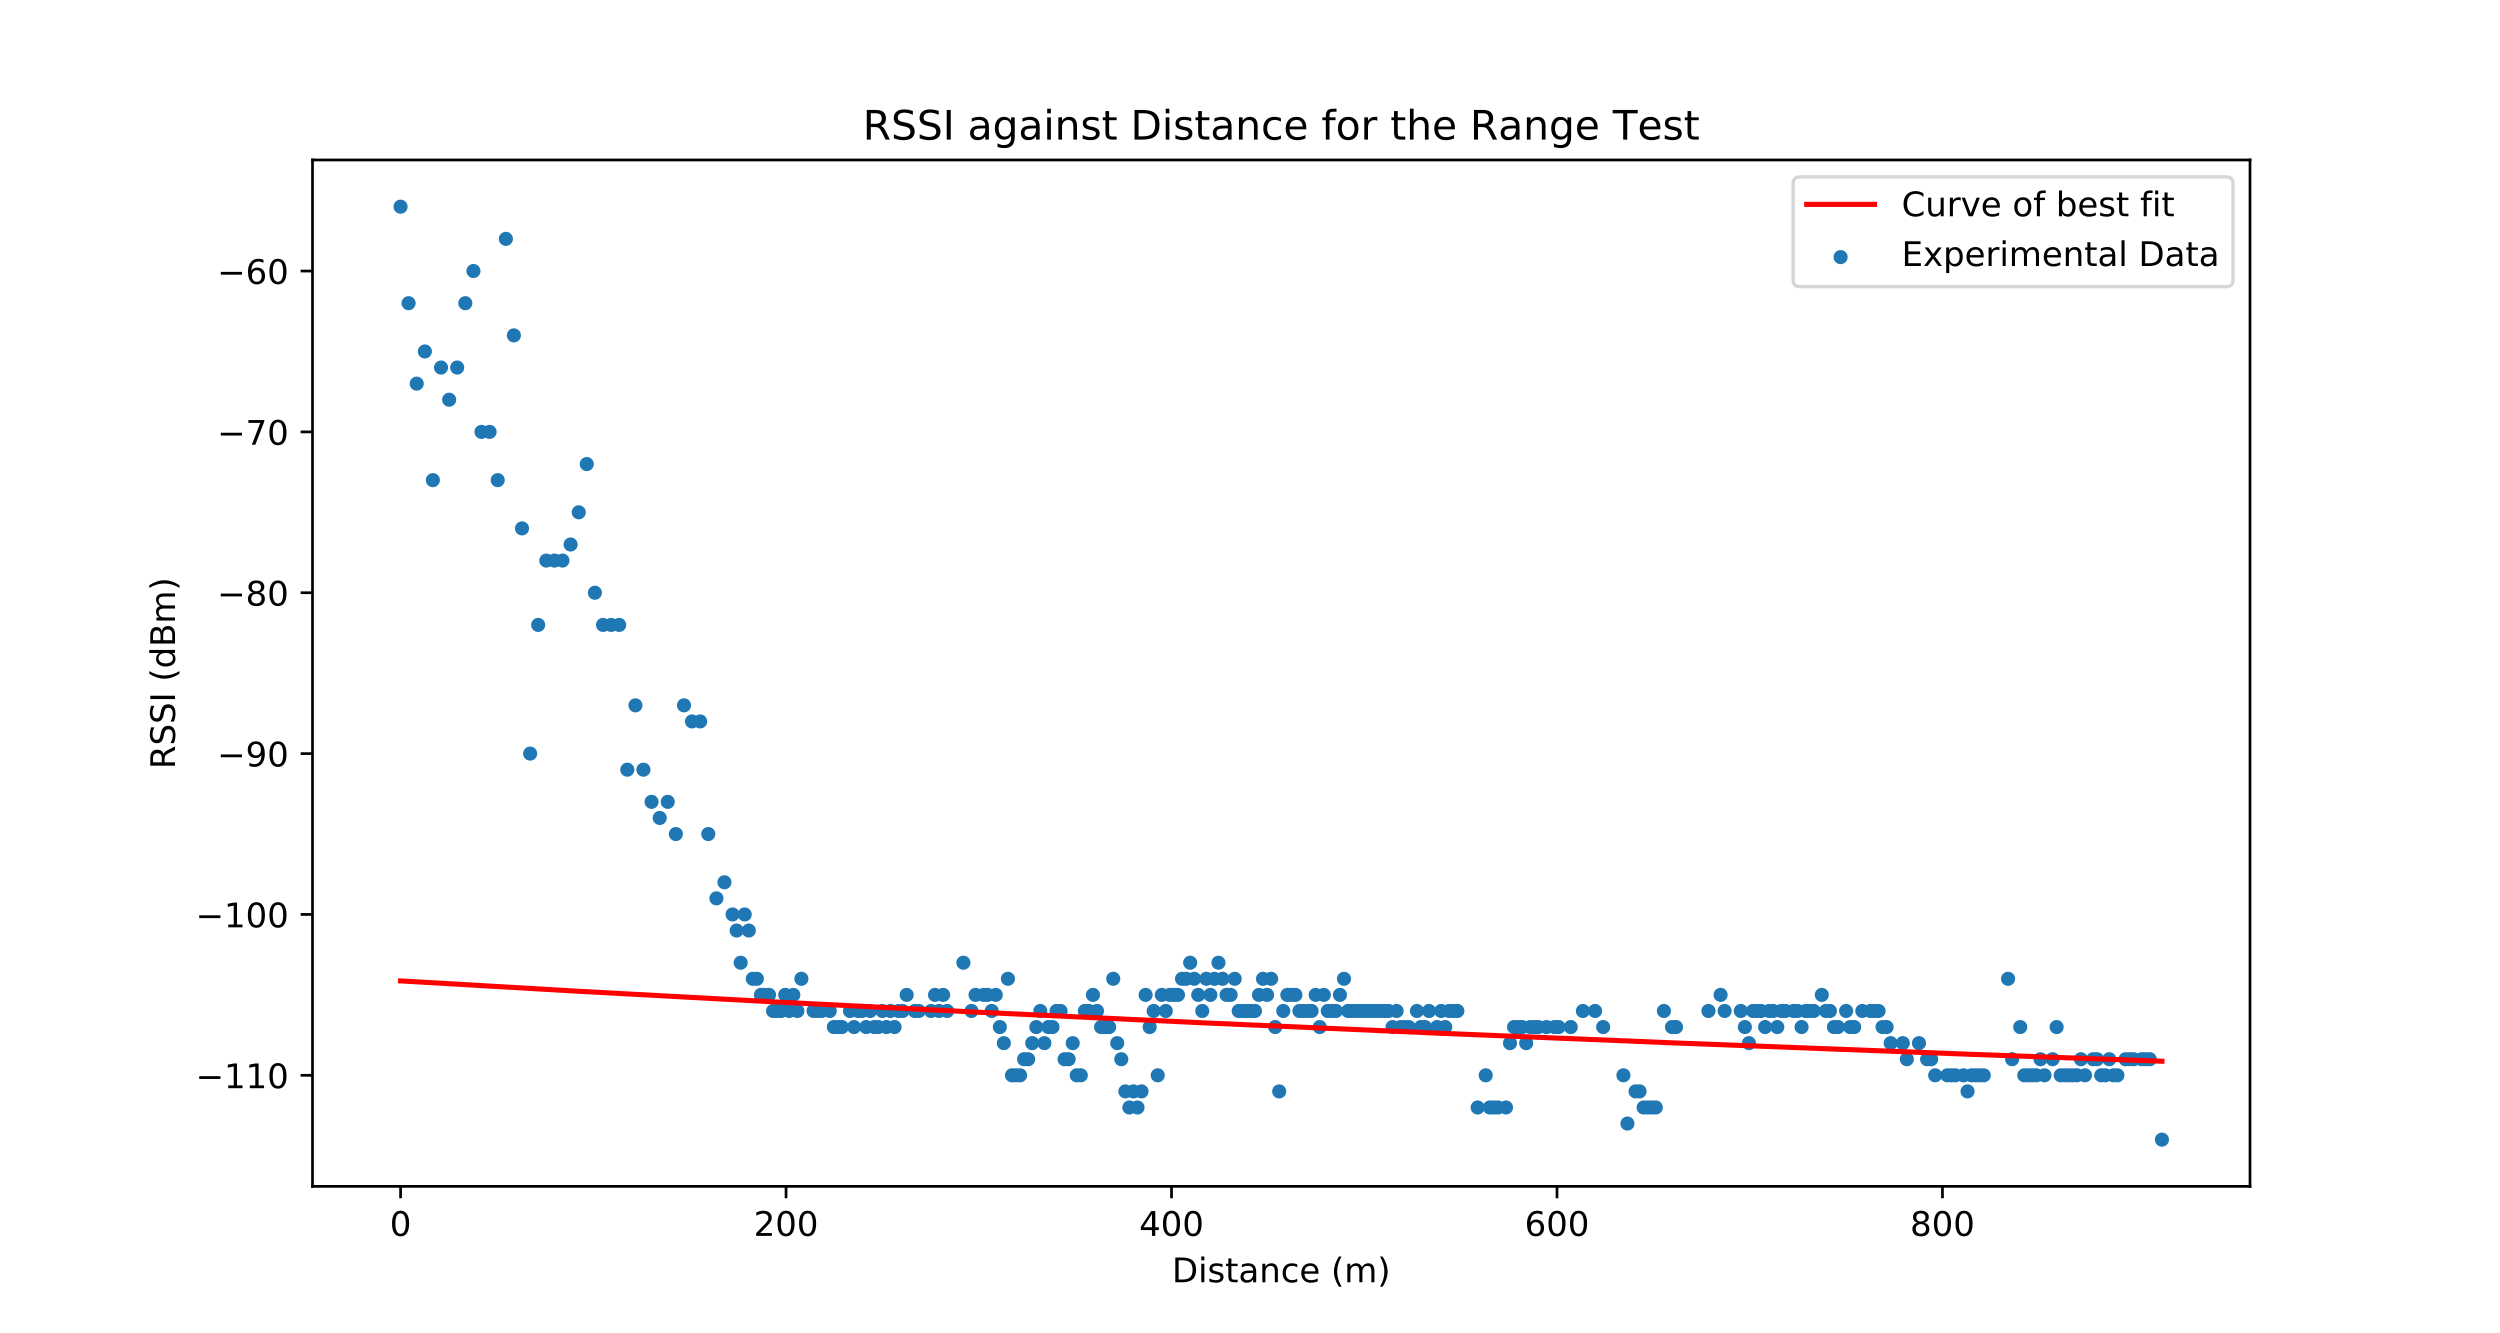 <?xml version="1.0" encoding="utf-8" standalone="no"?>
<!DOCTYPE svg PUBLIC "-//W3C//DTD SVG 1.1//EN"
  "http://www.w3.org/Graphics/SVG/1.1/DTD/svg11.dtd">
<!-- Created with matplotlib (https://matplotlib.org/) -->
<svg height="393.12pt" version="1.1" viewBox="0 0 737.28 393.12" width="737.28pt" xmlns="http://www.w3.org/2000/svg" xmlns:xlink="http://www.w3.org/1999/xlink">
 <defs>
  <style type="text/css">
*{stroke-linecap:butt;stroke-linejoin:round;}
  </style>
 </defs>
 <g id="figure_1">
  <g id="patch_1">
   <path d="M 0 393.12 
L 737.28 393.12 
L 737.28 0 
L 0 0 
z
" style="fill:#ffffff;"/>
  </g>
  <g id="axes_1">
   <g id="patch_2">
    <path d="M 92.16 349.877 
L 663.552 349.877 
L 663.552 47.174 
L 92.16 47.174 
z
" style="fill:#ffffff;"/>
   </g>
   <g id="PathCollection_1">
    <defs>
     <path d="M 0 1.581 
C 0.419 1.581 0.822 1.415 1.118 1.118 
C 1.415 0.822 1.581 0.419 1.581 0 
C 1.581 -0.419 1.415 -0.822 1.118 -1.118 
C 0.822 -1.415 0.419 -1.581 0 -1.581 
C -0.419 -1.581 -0.822 -1.415 -1.118 -1.118 
C -1.415 -0.822 -1.581 -0.419 -1.581 0 
C -1.581 0.419 -1.415 0.822 -1.118 1.118 
C -0.822 1.415 -0.419 1.581 0 1.581 
z
" id="m7fc31da981" style="stroke:#1f77b4;"/>
    </defs>
    <g clip-path="url(#pe3b4c173dc)">
     <use style="fill:#1f77b4;stroke:#1f77b4;" x="118.134" xlink:href="#m7fc31da981" y="60.954"/>
     <use style="fill:#1f77b4;stroke:#1f77b4;" x="120.496" xlink:href="#m7fc31da981" y="89.417"/>
     <use style="fill:#1f77b4;stroke:#1f77b4;" x="122.894" xlink:href="#m7fc31da981" y="113.136"/>
     <use style="fill:#1f77b4;stroke:#1f77b4;" x="125.296" xlink:href="#m7fc31da981" y="103.649"/>
     <use style="fill:#1f77b4;stroke:#1f77b4;" x="127.659" xlink:href="#m7fc31da981" y="141.599"/>
     <use style="fill:#1f77b4;stroke:#1f77b4;" x="130.059" xlink:href="#m7fc31da981" y="108.392"/>
     <use style="fill:#1f77b4;stroke:#1f77b4;" x="132.465" xlink:href="#m7fc31da981" y="117.88"/>
     <use style="fill:#1f77b4;stroke:#1f77b4;" x="134.827" xlink:href="#m7fc31da981" y="108.392"/>
     <use style="fill:#1f77b4;stroke:#1f77b4;" x="137.225" xlink:href="#m7fc31da981" y="89.417"/>
     <use style="fill:#1f77b4;stroke:#1f77b4;" x="139.626" xlink:href="#m7fc31da981" y="79.929"/>
     <use style="fill:#1f77b4;stroke:#1f77b4;" x="141.988" xlink:href="#m7fc31da981" y="127.368"/>
     <use style="fill:#1f77b4;stroke:#1f77b4;" x="144.386" xlink:href="#m7fc31da981" y="127.368"/>
     <use style="fill:#1f77b4;stroke:#1f77b4;" x="146.785" xlink:href="#m7fc31da981" y="141.599"/>
     <use style="fill:#1f77b4;stroke:#1f77b4;" x="149.187" xlink:href="#m7fc31da981" y="70.442"/>
     <use style="fill:#1f77b4;stroke:#1f77b4;" x="151.551" xlink:href="#m7fc31da981" y="98.905"/>
     <use style="fill:#1f77b4;stroke:#1f77b4;" x="153.951" xlink:href="#m7fc31da981" y="155.831"/>
     <use style="fill:#1f77b4;stroke:#1f77b4;" x="156.35" xlink:href="#m7fc31da981" y="222.245"/>
     <use style="fill:#1f77b4;stroke:#1f77b4;" x="158.711" xlink:href="#m7fc31da981" y="184.294"/>
     <use style="fill:#1f77b4;stroke:#1f77b4;" x="161.112" xlink:href="#m7fc31da981" y="165.319"/>
     <use style="fill:#1f77b4;stroke:#1f77b4;" x="163.514" xlink:href="#m7fc31da981" y="165.319"/>
     <use style="fill:#1f77b4;stroke:#1f77b4;" x="165.876" xlink:href="#m7fc31da981" y="165.319"/>
     <use style="fill:#1f77b4;stroke:#1f77b4;" x="168.275" xlink:href="#m7fc31da981" y="160.575"/>
     <use style="fill:#1f77b4;stroke:#1f77b4;" x="170.68" xlink:href="#m7fc31da981" y="151.087"/>
     <use style="fill:#1f77b4;stroke:#1f77b4;" x="173.041" xlink:href="#m7fc31da981" y="136.856"/>
     <use style="fill:#1f77b4;stroke:#1f77b4;" x="175.441" xlink:href="#m7fc31da981" y="174.806"/>
     <use style="fill:#1f77b4;stroke:#1f77b4;" x="177.84" xlink:href="#m7fc31da981" y="184.294"/>
     <use style="fill:#1f77b4;stroke:#1f77b4;" x="180.235" xlink:href="#m7fc31da981" y="184.294"/>
     <use style="fill:#1f77b4;stroke:#1f77b4;" x="182.597" xlink:href="#m7fc31da981" y="184.294"/>
     <use style="fill:#1f77b4;stroke:#1f77b4;" x="184.995" xlink:href="#m7fc31da981" y="226.989"/>
     <use style="fill:#1f77b4;stroke:#1f77b4;" x="187.396" xlink:href="#m7fc31da981" y="208.013"/>
     <use style="fill:#1f77b4;stroke:#1f77b4;" x="189.757" xlink:href="#m7fc31da981" y="226.989"/>
     <use style="fill:#1f77b4;stroke:#1f77b4;" x="192.157" xlink:href="#m7fc31da981" y="236.476"/>
     <use style="fill:#1f77b4;stroke:#1f77b4;" x="194.557" xlink:href="#m7fc31da981" y="241.22"/>
     <use style="fill:#1f77b4;stroke:#1f77b4;" x="196.922" xlink:href="#m7fc31da981" y="236.476"/>
     <use style="fill:#1f77b4;stroke:#1f77b4;" x="199.322" xlink:href="#m7fc31da981" y="245.964"/>
     <use style="fill:#1f77b4;stroke:#1f77b4;" x="201.722" xlink:href="#m7fc31da981" y="208.013"/>
     <use style="fill:#1f77b4;stroke:#1f77b4;" x="204.085" xlink:href="#m7fc31da981" y="212.757"/>
     <use style="fill:#1f77b4;stroke:#1f77b4;" x="206.485" xlink:href="#m7fc31da981" y="212.757"/>
     <use style="fill:#1f77b4;stroke:#1f77b4;" x="208.884" xlink:href="#m7fc31da981" y="245.964"/>
     <use style="fill:#1f77b4;stroke:#1f77b4;" x="211.284" xlink:href="#m7fc31da981" y="264.94"/>
     <use style="fill:#1f77b4;stroke:#1f77b4;" x="213.647" xlink:href="#m7fc31da981" y="260.196"/>
     <use style="fill:#1f77b4;stroke:#1f77b4;" x="216.048" xlink:href="#m7fc31da981" y="269.683"/>
     <use style="fill:#1f77b4;stroke:#1f77b4;" x="217.248" xlink:href="#m7fc31da981" y="274.427"/>
     <use style="fill:#1f77b4;stroke:#1f77b4;" x="218.429" xlink:href="#m7fc31da981" y="283.915"/>
     <use style="fill:#1f77b4;stroke:#1f77b4;" x="219.629" xlink:href="#m7fc31da981" y="269.683"/>
     <use style="fill:#1f77b4;stroke:#1f77b4;" x="220.829" xlink:href="#m7fc31da981" y="274.427"/>
     <use style="fill:#1f77b4;stroke:#1f77b4;" x="222.009" xlink:href="#m7fc31da981" y="288.659"/>
     <use style="fill:#1f77b4;stroke:#1f77b4;" x="223.21" xlink:href="#m7fc31da981" y="288.659"/>
     <use style="fill:#1f77b4;stroke:#1f77b4;" x="224.411" xlink:href="#m7fc31da981" y="293.403"/>
     <use style="fill:#1f77b4;stroke:#1f77b4;" x="225.592" xlink:href="#m7fc31da981" y="293.403"/>
     <use style="fill:#1f77b4;stroke:#1f77b4;" x="226.792" xlink:href="#m7fc31da981" y="293.403"/>
     <use style="fill:#1f77b4;stroke:#1f77b4;" x="227.992" xlink:href="#m7fc31da981" y="298.146"/>
     <use style="fill:#1f77b4;stroke:#1f77b4;" x="229.174" xlink:href="#m7fc31da981" y="298.146"/>
     <use style="fill:#1f77b4;stroke:#1f77b4;" x="230.375" xlink:href="#m7fc31da981" y="298.146"/>
     <use style="fill:#1f77b4;stroke:#1f77b4;" x="231.575" xlink:href="#m7fc31da981" y="293.403"/>
     <use style="fill:#1f77b4;stroke:#1f77b4;" x="232.757" xlink:href="#m7fc31da981" y="298.146"/>
     <use style="fill:#1f77b4;stroke:#1f77b4;" x="233.958" xlink:href="#m7fc31da981" y="293.403"/>
     <use style="fill:#1f77b4;stroke:#1f77b4;" x="235.159" xlink:href="#m7fc31da981" y="298.146"/>
     <use style="fill:#1f77b4;stroke:#1f77b4;" x="236.339" xlink:href="#m7fc31da981" y="288.659"/>
     <use style="fill:#1f77b4;stroke:#1f77b4;" x="239.925" xlink:href="#m7fc31da981" y="298.146"/>
     <use style="fill:#1f77b4;stroke:#1f77b4;" x="241.125" xlink:href="#m7fc31da981" y="298.146"/>
     <use style="fill:#1f77b4;stroke:#1f77b4;" x="242.325" xlink:href="#m7fc31da981" y="298.146"/>
     <use style="fill:#1f77b4;stroke:#1f77b4;" x="244.706" xlink:href="#m7fc31da981" y="298.146"/>
     <use style="fill:#1f77b4;stroke:#1f77b4;" x="245.905" xlink:href="#m7fc31da981" y="302.89"/>
     <use style="fill:#1f77b4;stroke:#1f77b4;" x="247.087" xlink:href="#m7fc31da981" y="302.89"/>
     <use style="fill:#1f77b4;stroke:#1f77b4;" x="248.286" xlink:href="#m7fc31da981" y="302.89"/>
     <use style="fill:#1f77b4;stroke:#1f77b4;" x="250.668" xlink:href="#m7fc31da981" y="298.146"/>
     <use style="fill:#1f77b4;stroke:#1f77b4;" x="251.868" xlink:href="#m7fc31da981" y="302.89"/>
     <use style="fill:#1f77b4;stroke:#1f77b4;" x="253.068" xlink:href="#m7fc31da981" y="298.146"/>
     <use style="fill:#1f77b4;stroke:#1f77b4;" x="254.249" xlink:href="#m7fc31da981" y="298.146"/>
     <use style="fill:#1f77b4;stroke:#1f77b4;" x="255.449" xlink:href="#m7fc31da981" y="302.89"/>
     <use style="fill:#1f77b4;stroke:#1f77b4;" x="256.648" xlink:href="#m7fc31da981" y="298.146"/>
     <use style="fill:#1f77b4;stroke:#1f77b4;" x="257.848" xlink:href="#m7fc31da981" y="302.89"/>
     <use style="fill:#1f77b4;stroke:#1f77b4;" x="259.029" xlink:href="#m7fc31da981" y="302.89"/>
     <use style="fill:#1f77b4;stroke:#1f77b4;" x="260.229" xlink:href="#m7fc31da981" y="298.146"/>
     <use style="fill:#1f77b4;stroke:#1f77b4;" x="261.429" xlink:href="#m7fc31da981" y="302.89"/>
     <use style="fill:#1f77b4;stroke:#1f77b4;" x="262.61" xlink:href="#m7fc31da981" y="298.146"/>
     <use style="fill:#1f77b4;stroke:#1f77b4;" x="263.81" xlink:href="#m7fc31da981" y="302.89"/>
     <use style="fill:#1f77b4;stroke:#1f77b4;" x="265.008" xlink:href="#m7fc31da981" y="298.146"/>
     <use style="fill:#1f77b4;stroke:#1f77b4;" x="266.209" xlink:href="#m7fc31da981" y="298.146"/>
     <use style="fill:#1f77b4;stroke:#1f77b4;" x="267.392" xlink:href="#m7fc31da981" y="293.403"/>
     <use style="fill:#1f77b4;stroke:#1f77b4;" x="269.791" xlink:href="#m7fc31da981" y="298.146"/>
     <use style="fill:#1f77b4;stroke:#1f77b4;" x="270.973" xlink:href="#m7fc31da981" y="298.146"/>
     <use style="fill:#1f77b4;stroke:#1f77b4;" x="274.554" xlink:href="#m7fc31da981" y="298.146"/>
     <use style="fill:#1f77b4;stroke:#1f77b4;" x="275.753" xlink:href="#m7fc31da981" y="293.403"/>
     <use style="fill:#1f77b4;stroke:#1f77b4;" x="276.954" xlink:href="#m7fc31da981" y="298.146"/>
     <use style="fill:#1f77b4;stroke:#1f77b4;" x="278.135" xlink:href="#m7fc31da981" y="293.403"/>
     <use style="fill:#1f77b4;stroke:#1f77b4;" x="279.334" xlink:href="#m7fc31da981" y="298.146"/>
     <use style="fill:#1f77b4;stroke:#1f77b4;" x="284.114" xlink:href="#m7fc31da981" y="283.915"/>
     <use style="fill:#1f77b4;stroke:#1f77b4;" x="286.498" xlink:href="#m7fc31da981" y="298.146"/>
     <use style="fill:#1f77b4;stroke:#1f77b4;" x="287.697" xlink:href="#m7fc31da981" y="293.403"/>
     <use style="fill:#1f77b4;stroke:#1f77b4;" x="290.078" xlink:href="#m7fc31da981" y="293.403"/>
     <use style="fill:#1f77b4;stroke:#1f77b4;" x="291.278" xlink:href="#m7fc31da981" y="293.403"/>
     <use style="fill:#1f77b4;stroke:#1f77b4;" x="292.464" xlink:href="#m7fc31da981" y="298.146"/>
     <use style="fill:#1f77b4;stroke:#1f77b4;" x="293.663" xlink:href="#m7fc31da981" y="293.403"/>
     <use style="fill:#1f77b4;stroke:#1f77b4;" x="294.865" xlink:href="#m7fc31da981" y="302.89"/>
     <use style="fill:#1f77b4;stroke:#1f77b4;" x="296.047" xlink:href="#m7fc31da981" y="307.634"/>
     <use style="fill:#1f77b4;stroke:#1f77b4;" x="297.246" xlink:href="#m7fc31da981" y="288.659"/>
     <use style="fill:#1f77b4;stroke:#1f77b4;" x="298.446" xlink:href="#m7fc31da981" y="317.122"/>
     <use style="fill:#1f77b4;stroke:#1f77b4;" x="299.631" xlink:href="#m7fc31da981" y="317.122"/>
     <use style="fill:#1f77b4;stroke:#1f77b4;" x="300.835" xlink:href="#m7fc31da981" y="317.122"/>
     <use style="fill:#1f77b4;stroke:#1f77b4;" x="302.016" xlink:href="#m7fc31da981" y="312.378"/>
     <use style="fill:#1f77b4;stroke:#1f77b4;" x="303.214" xlink:href="#m7fc31da981" y="312.378"/>
     <use style="fill:#1f77b4;stroke:#1f77b4;" x="304.413" xlink:href="#m7fc31da981" y="307.634"/>
     <use style="fill:#1f77b4;stroke:#1f77b4;" x="305.614" xlink:href="#m7fc31da981" y="302.89"/>
     <use style="fill:#1f77b4;stroke:#1f77b4;" x="306.797" xlink:href="#m7fc31da981" y="298.146"/>
     <use style="fill:#1f77b4;stroke:#1f77b4;" x="308" xlink:href="#m7fc31da981" y="307.634"/>
     <use style="fill:#1f77b4;stroke:#1f77b4;" x="309.18" xlink:href="#m7fc31da981" y="302.89"/>
     <use style="fill:#1f77b4;stroke:#1f77b4;" x="310.378" xlink:href="#m7fc31da981" y="302.89"/>
     <use style="fill:#1f77b4;stroke:#1f77b4;" x="311.578" xlink:href="#m7fc31da981" y="298.146"/>
     <use style="fill:#1f77b4;stroke:#1f77b4;" x="312.777" xlink:href="#m7fc31da981" y="298.146"/>
     <use style="fill:#1f77b4;stroke:#1f77b4;" x="313.958" xlink:href="#m7fc31da981" y="312.378"/>
     <use style="fill:#1f77b4;stroke:#1f77b4;" x="315.159" xlink:href="#m7fc31da981" y="312.378"/>
     <use style="fill:#1f77b4;stroke:#1f77b4;" x="316.358" xlink:href="#m7fc31da981" y="307.634"/>
     <use style="fill:#1f77b4;stroke:#1f77b4;" x="317.54" xlink:href="#m7fc31da981" y="317.122"/>
     <use style="fill:#1f77b4;stroke:#1f77b4;" x="318.74" xlink:href="#m7fc31da981" y="317.122"/>
     <use style="fill:#1f77b4;stroke:#1f77b4;" x="319.94" xlink:href="#m7fc31da981" y="298.146"/>
     <use style="fill:#1f77b4;stroke:#1f77b4;" x="321.122" xlink:href="#m7fc31da981" y="298.146"/>
     <use style="fill:#1f77b4;stroke:#1f77b4;" x="322.322" xlink:href="#m7fc31da981" y="293.403"/>
     <use style="fill:#1f77b4;stroke:#1f77b4;" x="323.522" xlink:href="#m7fc31da981" y="298.146"/>
     <use style="fill:#1f77b4;stroke:#1f77b4;" x="324.72" xlink:href="#m7fc31da981" y="302.89"/>
     <use style="fill:#1f77b4;stroke:#1f77b4;" x="325.902" xlink:href="#m7fc31da981" y="302.89"/>
     <use style="fill:#1f77b4;stroke:#1f77b4;" x="327.101" xlink:href="#m7fc31da981" y="302.89"/>
     <use style="fill:#1f77b4;stroke:#1f77b4;" x="328.301" xlink:href="#m7fc31da981" y="288.659"/>
     <use style="fill:#1f77b4;stroke:#1f77b4;" x="329.485" xlink:href="#m7fc31da981" y="307.634"/>
     <use style="fill:#1f77b4;stroke:#1f77b4;" x="330.685" xlink:href="#m7fc31da981" y="312.378"/>
     <use style="fill:#1f77b4;stroke:#1f77b4;" x="331.884" xlink:href="#m7fc31da981" y="321.866"/>
     <use style="fill:#1f77b4;stroke:#1f77b4;" x="333.066" xlink:href="#m7fc31da981" y="326.61"/>
     <use style="fill:#1f77b4;stroke:#1f77b4;" x="334.266" xlink:href="#m7fc31da981" y="321.866"/>
     <use style="fill:#1f77b4;stroke:#1f77b4;" x="335.467" xlink:href="#m7fc31da981" y="326.61"/>
     <use style="fill:#1f77b4;stroke:#1f77b4;" x="336.649" xlink:href="#m7fc31da981" y="321.866"/>
     <use style="fill:#1f77b4;stroke:#1f77b4;" x="337.85" xlink:href="#m7fc31da981" y="293.403"/>
     <use style="fill:#1f77b4;stroke:#1f77b4;" x="339.05" xlink:href="#m7fc31da981" y="302.89"/>
     <use style="fill:#1f77b4;stroke:#1f77b4;" x="340.231" xlink:href="#m7fc31da981" y="298.146"/>
     <use style="fill:#1f77b4;stroke:#1f77b4;" x="341.43" xlink:href="#m7fc31da981" y="317.122"/>
     <use style="fill:#1f77b4;stroke:#1f77b4;" x="342.63" xlink:href="#m7fc31da981" y="293.403"/>
     <use style="fill:#1f77b4;stroke:#1f77b4;" x="343.81" xlink:href="#m7fc31da981" y="298.146"/>
     <use style="fill:#1f77b4;stroke:#1f77b4;" x="345.012" xlink:href="#m7fc31da981" y="293.403"/>
     <use style="fill:#1f77b4;stroke:#1f77b4;" x="346.214" xlink:href="#m7fc31da981" y="293.403"/>
     <use style="fill:#1f77b4;stroke:#1f77b4;" x="347.393" xlink:href="#m7fc31da981" y="293.403"/>
     <use style="fill:#1f77b4;stroke:#1f77b4;" x="348.591" xlink:href="#m7fc31da981" y="288.659"/>
     <use style="fill:#1f77b4;stroke:#1f77b4;" x="349.792" xlink:href="#m7fc31da981" y="288.659"/>
     <use style="fill:#1f77b4;stroke:#1f77b4;" x="350.992" xlink:href="#m7fc31da981" y="283.915"/>
     <use style="fill:#1f77b4;stroke:#1f77b4;" x="352.177" xlink:href="#m7fc31da981" y="288.659"/>
     <use style="fill:#1f77b4;stroke:#1f77b4;" x="353.376" xlink:href="#m7fc31da981" y="293.403"/>
     <use style="fill:#1f77b4;stroke:#1f77b4;" x="354.558" xlink:href="#m7fc31da981" y="298.146"/>
     <use style="fill:#1f77b4;stroke:#1f77b4;" x="355.759" xlink:href="#m7fc31da981" y="288.659"/>
     <use style="fill:#1f77b4;stroke:#1f77b4;" x="356.958" xlink:href="#m7fc31da981" y="293.403"/>
     <use style="fill:#1f77b4;stroke:#1f77b4;" x="358.159" xlink:href="#m7fc31da981" y="288.659"/>
     <use style="fill:#1f77b4;stroke:#1f77b4;" x="359.341" xlink:href="#m7fc31da981" y="283.915"/>
     <use style="fill:#1f77b4;stroke:#1f77b4;" x="360.542" xlink:href="#m7fc31da981" y="288.659"/>
     <use style="fill:#1f77b4;stroke:#1f77b4;" x="361.724" xlink:href="#m7fc31da981" y="293.403"/>
     <use style="fill:#1f77b4;stroke:#1f77b4;" x="362.924" xlink:href="#m7fc31da981" y="293.403"/>
     <use style="fill:#1f77b4;stroke:#1f77b4;" x="364.126" xlink:href="#m7fc31da981" y="288.659"/>
     <use style="fill:#1f77b4;stroke:#1f77b4;" x="365.308" xlink:href="#m7fc31da981" y="298.146"/>
     <use style="fill:#1f77b4;stroke:#1f77b4;" x="366.507" xlink:href="#m7fc31da981" y="298.146"/>
     <use style="fill:#1f77b4;stroke:#1f77b4;" x="367.708" xlink:href="#m7fc31da981" y="298.146"/>
     <use style="fill:#1f77b4;stroke:#1f77b4;" x="368.891" xlink:href="#m7fc31da981" y="298.146"/>
     <use style="fill:#1f77b4;stroke:#1f77b4;" x="370.091" xlink:href="#m7fc31da981" y="298.146"/>
     <use style="fill:#1f77b4;stroke:#1f77b4;" x="371.291" xlink:href="#m7fc31da981" y="293.403"/>
     <use style="fill:#1f77b4;stroke:#1f77b4;" x="372.472" xlink:href="#m7fc31da981" y="288.659"/>
     <use style="fill:#1f77b4;stroke:#1f77b4;" x="373.671" xlink:href="#m7fc31da981" y="293.403"/>
     <use style="fill:#1f77b4;stroke:#1f77b4;" x="374.871" xlink:href="#m7fc31da981" y="288.659"/>
     <use style="fill:#1f77b4;stroke:#1f77b4;" x="376.071" xlink:href="#m7fc31da981" y="302.89"/>
     <use style="fill:#1f77b4;stroke:#1f77b4;" x="377.253" xlink:href="#m7fc31da981" y="321.866"/>
     <use style="fill:#1f77b4;stroke:#1f77b4;" x="378.452" xlink:href="#m7fc31da981" y="298.146"/>
     <use style="fill:#1f77b4;stroke:#1f77b4;" x="379.653" xlink:href="#m7fc31da981" y="293.403"/>
     <use style="fill:#1f77b4;stroke:#1f77b4;" x="380.833" xlink:href="#m7fc31da981" y="293.403"/>
     <use style="fill:#1f77b4;stroke:#1f77b4;" x="382.039" xlink:href="#m7fc31da981" y="293.403"/>
     <use style="fill:#1f77b4;stroke:#1f77b4;" x="383.219" xlink:href="#m7fc31da981" y="298.146"/>
     <use style="fill:#1f77b4;stroke:#1f77b4;" x="384.419" xlink:href="#m7fc31da981" y="298.146"/>
     <use style="fill:#1f77b4;stroke:#1f77b4;" x="385.619" xlink:href="#m7fc31da981" y="298.146"/>
     <use style="fill:#1f77b4;stroke:#1f77b4;" x="386.801" xlink:href="#m7fc31da981" y="298.146"/>
     <use style="fill:#1f77b4;stroke:#1f77b4;" x="388.001" xlink:href="#m7fc31da981" y="293.403"/>
     <use style="fill:#1f77b4;stroke:#1f77b4;" x="389.199" xlink:href="#m7fc31da981" y="302.89"/>
     <use style="fill:#1f77b4;stroke:#1f77b4;" x="390.401" xlink:href="#m7fc31da981" y="293.403"/>
     <use style="fill:#1f77b4;stroke:#1f77b4;" x="391.581" xlink:href="#m7fc31da981" y="298.146"/>
     <use style="fill:#1f77b4;stroke:#1f77b4;" x="392.781" xlink:href="#m7fc31da981" y="298.146"/>
     <use style="fill:#1f77b4;stroke:#1f77b4;" x="393.981" xlink:href="#m7fc31da981" y="298.146"/>
     <use style="fill:#1f77b4;stroke:#1f77b4;" x="395.161" xlink:href="#m7fc31da981" y="293.403"/>
     <use style="fill:#1f77b4;stroke:#1f77b4;" x="396.361" xlink:href="#m7fc31da981" y="288.659"/>
     <use style="fill:#1f77b4;stroke:#1f77b4;" x="397.561" xlink:href="#m7fc31da981" y="298.146"/>
     <use style="fill:#1f77b4;stroke:#1f77b4;" x="398.742" xlink:href="#m7fc31da981" y="298.146"/>
     <use style="fill:#1f77b4;stroke:#1f77b4;" x="399.942" xlink:href="#m7fc31da981" y="298.146"/>
     <use style="fill:#1f77b4;stroke:#1f77b4;" x="401.142" xlink:href="#m7fc31da981" y="298.146"/>
     <use style="fill:#1f77b4;stroke:#1f77b4;" x="402.342" xlink:href="#m7fc31da981" y="298.146"/>
     <use style="fill:#1f77b4;stroke:#1f77b4;" x="403.524" xlink:href="#m7fc31da981" y="298.146"/>
     <use style="fill:#1f77b4;stroke:#1f77b4;" x="404.723" xlink:href="#m7fc31da981" y="298.146"/>
     <use style="fill:#1f77b4;stroke:#1f77b4;" x="405.924" xlink:href="#m7fc31da981" y="298.146"/>
     <use style="fill:#1f77b4;stroke:#1f77b4;" x="407.104" xlink:href="#m7fc31da981" y="298.146"/>
     <use style="fill:#1f77b4;stroke:#1f77b4;" x="408.304" xlink:href="#m7fc31da981" y="298.146"/>
     <use style="fill:#1f77b4;stroke:#1f77b4;" x="409.503" xlink:href="#m7fc31da981" y="298.146"/>
     <use style="fill:#1f77b4;stroke:#1f77b4;" x="410.684" xlink:href="#m7fc31da981" y="302.89"/>
     <use style="fill:#1f77b4;stroke:#1f77b4;" x="411.884" xlink:href="#m7fc31da981" y="298.146"/>
     <use style="fill:#1f77b4;stroke:#1f77b4;" x="413.084" xlink:href="#m7fc31da981" y="302.89"/>
     <use style="fill:#1f77b4;stroke:#1f77b4;" x="414.283" xlink:href="#m7fc31da981" y="302.89"/>
     <use style="fill:#1f77b4;stroke:#1f77b4;" x="415.466" xlink:href="#m7fc31da981" y="302.89"/>
     <use style="fill:#1f77b4;stroke:#1f77b4;" x="417.865" xlink:href="#m7fc31da981" y="298.146"/>
     <use style="fill:#1f77b4;stroke:#1f77b4;" x="419.046" xlink:href="#m7fc31da981" y="302.89"/>
     <use style="fill:#1f77b4;stroke:#1f77b4;" x="420.246" xlink:href="#m7fc31da981" y="302.89"/>
     <use style="fill:#1f77b4;stroke:#1f77b4;" x="421.446" xlink:href="#m7fc31da981" y="298.146"/>
     <use style="fill:#1f77b4;stroke:#1f77b4;" x="423.828" xlink:href="#m7fc31da981" y="302.89"/>
     <use style="fill:#1f77b4;stroke:#1f77b4;" x="425.029" xlink:href="#m7fc31da981" y="298.146"/>
     <use style="fill:#1f77b4;stroke:#1f77b4;" x="426.21" xlink:href="#m7fc31da981" y="302.89"/>
     <use style="fill:#1f77b4;stroke:#1f77b4;" x="427.41" xlink:href="#m7fc31da981" y="298.146"/>
     <use style="fill:#1f77b4;stroke:#1f77b4;" x="428.609" xlink:href="#m7fc31da981" y="298.146"/>
     <use style="fill:#1f77b4;stroke:#1f77b4;" x="429.791" xlink:href="#m7fc31da981" y="298.146"/>
     <use style="fill:#1f77b4;stroke:#1f77b4;" x="435.778" xlink:href="#m7fc31da981" y="326.61"/>
     <use style="fill:#1f77b4;stroke:#1f77b4;" x="438.158" xlink:href="#m7fc31da981" y="317.122"/>
     <use style="fill:#1f77b4;stroke:#1f77b4;" x="439.358" xlink:href="#m7fc31da981" y="326.61"/>
     <use style="fill:#1f77b4;stroke:#1f77b4;" x="440.539" xlink:href="#m7fc31da981" y="326.61"/>
     <use style="fill:#1f77b4;stroke:#1f77b4;" x="441.738" xlink:href="#m7fc31da981" y="326.61"/>
     <use style="fill:#1f77b4;stroke:#1f77b4;" x="444.135" xlink:href="#m7fc31da981" y="326.61"/>
     <use style="fill:#1f77b4;stroke:#1f77b4;" x="445.315" xlink:href="#m7fc31da981" y="307.634"/>
     <use style="fill:#1f77b4;stroke:#1f77b4;" x="446.514" xlink:href="#m7fc31da981" y="302.89"/>
     <use style="fill:#1f77b4;stroke:#1f77b4;" x="447.712" xlink:href="#m7fc31da981" y="302.89"/>
     <use style="fill:#1f77b4;stroke:#1f77b4;" x="448.91" xlink:href="#m7fc31da981" y="302.89"/>
     <use style="fill:#1f77b4;stroke:#1f77b4;" x="450.091" xlink:href="#m7fc31da981" y="307.634"/>
     <use style="fill:#1f77b4;stroke:#1f77b4;" x="451.291" xlink:href="#m7fc31da981" y="302.89"/>
     <use style="fill:#1f77b4;stroke:#1f77b4;" x="452.491" xlink:href="#m7fc31da981" y="302.89"/>
     <use style="fill:#1f77b4;stroke:#1f77b4;" x="453.672" xlink:href="#m7fc31da981" y="302.89"/>
     <use style="fill:#1f77b4;stroke:#1f77b4;" x="456.071" xlink:href="#m7fc31da981" y="302.89"/>
     <use style="fill:#1f77b4;stroke:#1f77b4;" x="458.453" xlink:href="#m7fc31da981" y="302.89"/>
     <use style="fill:#1f77b4;stroke:#1f77b4;" x="459.653" xlink:href="#m7fc31da981" y="302.89"/>
     <use style="fill:#1f77b4;stroke:#1f77b4;" x="463.234" xlink:href="#m7fc31da981" y="302.89"/>
     <use style="fill:#1f77b4;stroke:#1f77b4;" x="466.817" xlink:href="#m7fc31da981" y="298.146"/>
     <use style="fill:#1f77b4;stroke:#1f77b4;" x="470.403" xlink:href="#m7fc31da981" y="298.146"/>
     <use style="fill:#1f77b4;stroke:#1f77b4;" x="472.784" xlink:href="#m7fc31da981" y="302.89"/>
     <use style="fill:#1f77b4;stroke:#1f77b4;" x="478.767" xlink:href="#m7fc31da981" y="317.122"/>
     <use style="fill:#1f77b4;stroke:#1f77b4;" x="479.948" xlink:href="#m7fc31da981" y="331.353"/>
     <use style="fill:#1f77b4;stroke:#1f77b4;" x="482.347" xlink:href="#m7fc31da981" y="321.866"/>
     <use style="fill:#1f77b4;stroke:#1f77b4;" x="483.528" xlink:href="#m7fc31da981" y="321.866"/>
     <use style="fill:#1f77b4;stroke:#1f77b4;" x="484.729" xlink:href="#m7fc31da981" y="326.61"/>
     <use style="fill:#1f77b4;stroke:#1f77b4;" x="485.928" xlink:href="#m7fc31da981" y="326.61"/>
     <use style="fill:#1f77b4;stroke:#1f77b4;" x="487.11" xlink:href="#m7fc31da981" y="326.61"/>
     <use style="fill:#1f77b4;stroke:#1f77b4;" x="488.309" xlink:href="#m7fc31da981" y="326.61"/>
     <use style="fill:#1f77b4;stroke:#1f77b4;" x="490.709" xlink:href="#m7fc31da981" y="298.146"/>
     <use style="fill:#1f77b4;stroke:#1f77b4;" x="493.091" xlink:href="#m7fc31da981" y="302.89"/>
     <use style="fill:#1f77b4;stroke:#1f77b4;" x="494.274" xlink:href="#m7fc31da981" y="302.89"/>
     <use style="fill:#1f77b4;stroke:#1f77b4;" x="503.84" xlink:href="#m7fc31da981" y="298.146"/>
     <use style="fill:#1f77b4;stroke:#1f77b4;" x="507.422" xlink:href="#m7fc31da981" y="293.403"/>
     <use style="fill:#1f77b4;stroke:#1f77b4;" x="508.621" xlink:href="#m7fc31da981" y="298.146"/>
     <use style="fill:#1f77b4;stroke:#1f77b4;" x="513.382" xlink:href="#m7fc31da981" y="298.146"/>
     <use style="fill:#1f77b4;stroke:#1f77b4;" x="514.582" xlink:href="#m7fc31da981" y="302.89"/>
     <use style="fill:#1f77b4;stroke:#1f77b4;" x="515.782" xlink:href="#m7fc31da981" y="307.634"/>
     <use style="fill:#1f77b4;stroke:#1f77b4;" x="516.963" xlink:href="#m7fc31da981" y="298.146"/>
     <use style="fill:#1f77b4;stroke:#1f77b4;" x="518.163" xlink:href="#m7fc31da981" y="298.146"/>
     <use style="fill:#1f77b4;stroke:#1f77b4;" x="519.363" xlink:href="#m7fc31da981" y="298.146"/>
     <use style="fill:#1f77b4;stroke:#1f77b4;" x="520.563" xlink:href="#m7fc31da981" y="302.89"/>
     <use style="fill:#1f77b4;stroke:#1f77b4;" x="521.744" xlink:href="#m7fc31da981" y="298.146"/>
     <use style="fill:#1f77b4;stroke:#1f77b4;" x="522.944" xlink:href="#m7fc31da981" y="298.146"/>
     <use style="fill:#1f77b4;stroke:#1f77b4;" x="524.144" xlink:href="#m7fc31da981" y="302.89"/>
     <use style="fill:#1f77b4;stroke:#1f77b4;" x="525.325" xlink:href="#m7fc31da981" y="298.146"/>
     <use style="fill:#1f77b4;stroke:#1f77b4;" x="526.525" xlink:href="#m7fc31da981" y="298.146"/>
     <use style="fill:#1f77b4;stroke:#1f77b4;" x="528.907" xlink:href="#m7fc31da981" y="298.146"/>
     <use style="fill:#1f77b4;stroke:#1f77b4;" x="530.108" xlink:href="#m7fc31da981" y="298.146"/>
     <use style="fill:#1f77b4;stroke:#1f77b4;" x="531.308" xlink:href="#m7fc31da981" y="302.89"/>
     <use style="fill:#1f77b4;stroke:#1f77b4;" x="532.49" xlink:href="#m7fc31da981" y="298.146"/>
     <use style="fill:#1f77b4;stroke:#1f77b4;" x="533.693" xlink:href="#m7fc31da981" y="298.146"/>
     <use style="fill:#1f77b4;stroke:#1f77b4;" x="534.892" xlink:href="#m7fc31da981" y="298.146"/>
     <use style="fill:#1f77b4;stroke:#1f77b4;" x="537.272" xlink:href="#m7fc31da981" y="293.403"/>
     <use style="fill:#1f77b4;stroke:#1f77b4;" x="538.458" xlink:href="#m7fc31da981" y="298.146"/>
     <use style="fill:#1f77b4;stroke:#1f77b4;" x="539.657" xlink:href="#m7fc31da981" y="298.146"/>
     <use style="fill:#1f77b4;stroke:#1f77b4;" x="540.859" xlink:href="#m7fc31da981" y="302.89"/>
     <use style="fill:#1f77b4;stroke:#1f77b4;" x="542.041" xlink:href="#m7fc31da981" y="302.89"/>
     <use style="fill:#1f77b4;stroke:#1f77b4;" x="544.44" xlink:href="#m7fc31da981" y="298.146"/>
     <use style="fill:#1f77b4;stroke:#1f77b4;" x="545.64" xlink:href="#m7fc31da981" y="302.89"/>
     <use style="fill:#1f77b4;stroke:#1f77b4;" x="546.82" xlink:href="#m7fc31da981" y="302.89"/>
     <use style="fill:#1f77b4;stroke:#1f77b4;" x="549.22" xlink:href="#m7fc31da981" y="298.146"/>
     <use style="fill:#1f77b4;stroke:#1f77b4;" x="551.601" xlink:href="#m7fc31da981" y="298.146"/>
     <use style="fill:#1f77b4;stroke:#1f77b4;" x="552.8" xlink:href="#m7fc31da981" y="298.146"/>
     <use style="fill:#1f77b4;stroke:#1f77b4;" x="554" xlink:href="#m7fc31da981" y="298.146"/>
     <use style="fill:#1f77b4;stroke:#1f77b4;" x="555.182" xlink:href="#m7fc31da981" y="302.89"/>
     <use style="fill:#1f77b4;stroke:#1f77b4;" x="556.382" xlink:href="#m7fc31da981" y="302.89"/>
     <use style="fill:#1f77b4;stroke:#1f77b4;" x="557.581" xlink:href="#m7fc31da981" y="307.634"/>
     <use style="fill:#1f77b4;stroke:#1f77b4;" x="561.162" xlink:href="#m7fc31da981" y="307.634"/>
     <use style="fill:#1f77b4;stroke:#1f77b4;" x="562.343" xlink:href="#m7fc31da981" y="312.378"/>
     <use style="fill:#1f77b4;stroke:#1f77b4;" x="565.925" xlink:href="#m7fc31da981" y="307.634"/>
     <use style="fill:#1f77b4;stroke:#1f77b4;" x="568.325" xlink:href="#m7fc31da981" y="312.378"/>
     <use style="fill:#1f77b4;stroke:#1f77b4;" x="569.508" xlink:href="#m7fc31da981" y="312.378"/>
     <use style="fill:#1f77b4;stroke:#1f77b4;" x="570.708" xlink:href="#m7fc31da981" y="317.122"/>
     <use style="fill:#1f77b4;stroke:#1f77b4;" x="574.29" xlink:href="#m7fc31da981" y="317.122"/>
     <use style="fill:#1f77b4;stroke:#1f77b4;" x="575.493" xlink:href="#m7fc31da981" y="317.122"/>
     <use style="fill:#1f77b4;stroke:#1f77b4;" x="576.678" xlink:href="#m7fc31da981" y="317.122"/>
     <use style="fill:#1f77b4;stroke:#1f77b4;" x="579.076" xlink:href="#m7fc31da981" y="317.122"/>
     <use style="fill:#1f77b4;stroke:#1f77b4;" x="580.257" xlink:href="#m7fc31da981" y="321.866"/>
     <use style="fill:#1f77b4;stroke:#1f77b4;" x="581.458" xlink:href="#m7fc31da981" y="317.122"/>
     <use style="fill:#1f77b4;stroke:#1f77b4;" x="582.657" xlink:href="#m7fc31da981" y="317.122"/>
     <use style="fill:#1f77b4;stroke:#1f77b4;" x="583.841" xlink:href="#m7fc31da981" y="317.122"/>
     <use style="fill:#1f77b4;stroke:#1f77b4;" x="585.041" xlink:href="#m7fc31da981" y="317.122"/>
     <use style="fill:#1f77b4;stroke:#1f77b4;" x="592.204" xlink:href="#m7fc31da981" y="288.659"/>
     <use style="fill:#1f77b4;stroke:#1f77b4;" x="593.404" xlink:href="#m7fc31da981" y="312.378"/>
     <use style="fill:#1f77b4;stroke:#1f77b4;" x="595.785" xlink:href="#m7fc31da981" y="302.89"/>
     <use style="fill:#1f77b4;stroke:#1f77b4;" x="596.985" xlink:href="#m7fc31da981" y="317.122"/>
     <use style="fill:#1f77b4;stroke:#1f77b4;" x="598.166" xlink:href="#m7fc31da981" y="317.122"/>
     <use style="fill:#1f77b4;stroke:#1f77b4;" x="599.366" xlink:href="#m7fc31da981" y="317.122"/>
     <use style="fill:#1f77b4;stroke:#1f77b4;" x="600.566" xlink:href="#m7fc31da981" y="317.122"/>
     <use style="fill:#1f77b4;stroke:#1f77b4;" x="601.766" xlink:href="#m7fc31da981" y="312.378"/>
     <use style="fill:#1f77b4;stroke:#1f77b4;" x="602.948" xlink:href="#m7fc31da981" y="317.122"/>
     <use style="fill:#1f77b4;stroke:#1f77b4;" x="605.346" xlink:href="#m7fc31da981" y="312.378"/>
     <use style="fill:#1f77b4;stroke:#1f77b4;" x="606.527" xlink:href="#m7fc31da981" y="302.89"/>
     <use style="fill:#1f77b4;stroke:#1f77b4;" x="607.728" xlink:href="#m7fc31da981" y="317.122"/>
     <use style="fill:#1f77b4;stroke:#1f77b4;" x="608.927" xlink:href="#m7fc31da981" y="317.122"/>
     <use style="fill:#1f77b4;stroke:#1f77b4;" x="610.108" xlink:href="#m7fc31da981" y="317.122"/>
     <use style="fill:#1f77b4;stroke:#1f77b4;" x="611.307" xlink:href="#m7fc31da981" y="317.122"/>
     <use style="fill:#1f77b4;stroke:#1f77b4;" x="612.508" xlink:href="#m7fc31da981" y="317.122"/>
     <use style="fill:#1f77b4;stroke:#1f77b4;" x="613.691" xlink:href="#m7fc31da981" y="312.378"/>
     <use style="fill:#1f77b4;stroke:#1f77b4;" x="614.89" xlink:href="#m7fc31da981" y="317.122"/>
     <use style="fill:#1f77b4;stroke:#1f77b4;" x="617.288" xlink:href="#m7fc31da981" y="312.378"/>
     <use style="fill:#1f77b4;stroke:#1f77b4;" x="618.47" xlink:href="#m7fc31da981" y="312.378"/>
     <use style="fill:#1f77b4;stroke:#1f77b4;" x="619.67" xlink:href="#m7fc31da981" y="317.122"/>
     <use style="fill:#1f77b4;stroke:#1f77b4;" x="620.871" xlink:href="#m7fc31da981" y="317.122"/>
     <use style="fill:#1f77b4;stroke:#1f77b4;" x="622.052" xlink:href="#m7fc31da981" y="312.378"/>
     <use style="fill:#1f77b4;stroke:#1f77b4;" x="623.251" xlink:href="#m7fc31da981" y="317.122"/>
     <use style="fill:#1f77b4;stroke:#1f77b4;" x="624.451" xlink:href="#m7fc31da981" y="317.122"/>
     <use style="fill:#1f77b4;stroke:#1f77b4;" x="626.832" xlink:href="#m7fc31da981" y="312.378"/>
     <use style="fill:#1f77b4;stroke:#1f77b4;" x="628.032" xlink:href="#m7fc31da981" y="312.378"/>
     <use style="fill:#1f77b4;stroke:#1f77b4;" x="629.215" xlink:href="#m7fc31da981" y="312.378"/>
     <use style="fill:#1f77b4;stroke:#1f77b4;" x="631.617" xlink:href="#m7fc31da981" y="312.378"/>
     <use style="fill:#1f77b4;stroke:#1f77b4;" x="632.798" xlink:href="#m7fc31da981" y="312.378"/>
     <use style="fill:#1f77b4;stroke:#1f77b4;" x="633.998" xlink:href="#m7fc31da981" y="312.378"/>
     <use style="fill:#1f77b4;stroke:#1f77b4;" x="637.578" xlink:href="#m7fc31da981" y="336.097"/>
    </g>
   </g>
   <g id="matplotlib.axis_1">
    <g id="xtick_1">
     <g id="line2d_1">
      <defs>
       <path d="M 0 0 
L 0 3.5 
" id="mfd654ef7bb" style="stroke:#000000;stroke-width:0.8;"/>
      </defs>
      <g>
       <use style="stroke:#000000;stroke-width:0.8;" x="118.134" xlink:href="#mfd654ef7bb" y="349.877"/>
      </g>
     </g>
     <g id="text_1">
      <!-- 0 -->
      <defs>
       <path d="M 31.781 66.406 
Q 24.172 66.406 20.328 58.906 
Q 16.5 51.422 16.5 36.375 
Q 16.5 21.391 20.328 13.891 
Q 24.172 6.391 31.781 6.391 
Q 39.453 6.391 43.281 13.891 
Q 47.125 21.391 47.125 36.375 
Q 47.125 51.422 43.281 58.906 
Q 39.453 66.406 31.781 66.406 
z
M 31.781 74.219 
Q 44.047 74.219 50.516 64.516 
Q 56.984 54.828 56.984 36.375 
Q 56.984 17.969 50.516 8.266 
Q 44.047 -1.422 31.781 -1.422 
Q 19.531 -1.422 13.062 8.266 
Q 6.594 17.969 6.594 36.375 
Q 6.594 54.828 13.062 64.516 
Q 19.531 74.219 31.781 74.219 
z
" id="DejaVuSans-48"/>
      </defs>
      <g transform="translate(114.953 364.475)scale(0.1 -0.1)">
       <use xlink:href="#DejaVuSans-48"/>
      </g>
     </g>
    </g>
    <g id="xtick_2">
     <g id="line2d_2">
      <g>
       <use style="stroke:#000000;stroke-width:0.8;" x="231.814" xlink:href="#mfd654ef7bb" y="349.877"/>
      </g>
     </g>
     <g id="text_2">
      <!-- 200 -->
      <defs>
       <path d="M 19.188 8.297 
L 53.609 8.297 
L 53.609 0 
L 7.328 0 
L 7.328 8.297 
Q 12.938 14.109 22.625 23.891 
Q 32.328 33.688 34.812 36.531 
Q 39.547 41.844 41.422 45.531 
Q 43.312 49.219 43.312 52.781 
Q 43.312 58.594 39.234 62.25 
Q 35.156 65.922 28.609 65.922 
Q 23.969 65.922 18.812 64.312 
Q 13.672 62.703 7.812 59.422 
L 7.812 69.391 
Q 13.766 71.781 18.938 73 
Q 24.125 74.219 28.422 74.219 
Q 39.75 74.219 46.484 68.547 
Q 53.219 62.891 53.219 53.422 
Q 53.219 48.922 51.531 44.891 
Q 49.859 40.875 45.406 35.406 
Q 44.188 33.984 37.641 27.219 
Q 31.109 20.453 19.188 8.297 
z
" id="DejaVuSans-50"/>
      </defs>
      <g transform="translate(222.271 364.475)scale(0.1 -0.1)">
       <use xlink:href="#DejaVuSans-50"/>
       <use x="63.623" xlink:href="#DejaVuSans-48"/>
       <use x="127.246" xlink:href="#DejaVuSans-48"/>
      </g>
     </g>
    </g>
    <g id="xtick_3">
     <g id="line2d_3">
      <g>
       <use style="stroke:#000000;stroke-width:0.8;" x="345.494" xlink:href="#mfd654ef7bb" y="349.877"/>
      </g>
     </g>
     <g id="text_3">
      <!-- 400 -->
      <defs>
       <path d="M 37.797 64.312 
L 12.891 25.391 
L 37.797 25.391 
z
M 35.203 72.906 
L 47.609 72.906 
L 47.609 25.391 
L 58.016 25.391 
L 58.016 17.188 
L 47.609 17.188 
L 47.609 0 
L 37.797 0 
L 37.797 17.188 
L 4.891 17.188 
L 4.891 26.703 
z
" id="DejaVuSans-52"/>
      </defs>
      <g transform="translate(335.951 364.475)scale(0.1 -0.1)">
       <use xlink:href="#DejaVuSans-52"/>
       <use x="63.623" xlink:href="#DejaVuSans-48"/>
       <use x="127.246" xlink:href="#DejaVuSans-48"/>
      </g>
     </g>
    </g>
    <g id="xtick_4">
     <g id="line2d_4">
      <g>
       <use style="stroke:#000000;stroke-width:0.8;" x="459.175" xlink:href="#mfd654ef7bb" y="349.877"/>
      </g>
     </g>
     <g id="text_4">
      <!-- 600 -->
      <defs>
       <path d="M 33.016 40.375 
Q 26.375 40.375 22.484 35.828 
Q 18.609 31.297 18.609 23.391 
Q 18.609 15.531 22.484 10.953 
Q 26.375 6.391 33.016 6.391 
Q 39.656 6.391 43.531 10.953 
Q 47.406 15.531 47.406 23.391 
Q 47.406 31.297 43.531 35.828 
Q 39.656 40.375 33.016 40.375 
z
M 52.594 71.297 
L 52.594 62.312 
Q 48.875 64.062 45.094 64.984 
Q 41.312 65.922 37.594 65.922 
Q 27.828 65.922 22.672 59.328 
Q 17.531 52.734 16.797 39.406 
Q 19.672 43.656 24.016 45.922 
Q 28.375 48.188 33.594 48.188 
Q 44.578 48.188 50.953 41.516 
Q 57.328 34.859 57.328 23.391 
Q 57.328 12.156 50.688 5.359 
Q 44.047 -1.422 33.016 -1.422 
Q 20.359 -1.422 13.672 8.266 
Q 6.984 17.969 6.984 36.375 
Q 6.984 53.656 15.188 63.938 
Q 23.391 74.219 37.203 74.219 
Q 40.922 74.219 44.703 73.484 
Q 48.484 72.75 52.594 71.297 
z
" id="DejaVuSans-54"/>
      </defs>
      <g transform="translate(449.631 364.475)scale(0.1 -0.1)">
       <use xlink:href="#DejaVuSans-54"/>
       <use x="63.623" xlink:href="#DejaVuSans-48"/>
       <use x="127.246" xlink:href="#DejaVuSans-48"/>
      </g>
     </g>
    </g>
    <g id="xtick_5">
     <g id="line2d_5">
      <g>
       <use style="stroke:#000000;stroke-width:0.8;" x="572.855" xlink:href="#mfd654ef7bb" y="349.877"/>
      </g>
     </g>
     <g id="text_5">
      <!-- 800 -->
      <defs>
       <path d="M 31.781 34.625 
Q 24.75 34.625 20.719 30.859 
Q 16.703 27.094 16.703 20.516 
Q 16.703 13.922 20.719 10.156 
Q 24.75 6.391 31.781 6.391 
Q 38.812 6.391 42.859 10.172 
Q 46.922 13.969 46.922 20.516 
Q 46.922 27.094 42.891 30.859 
Q 38.875 34.625 31.781 34.625 
z
M 21.922 38.812 
Q 15.578 40.375 12.031 44.719 
Q 8.5 49.078 8.5 55.328 
Q 8.5 64.062 14.719 69.141 
Q 20.953 74.219 31.781 74.219 
Q 42.672 74.219 48.875 69.141 
Q 55.078 64.062 55.078 55.328 
Q 55.078 49.078 51.531 44.719 
Q 48 40.375 41.703 38.812 
Q 48.828 37.156 52.797 32.312 
Q 56.781 27.484 56.781 20.516 
Q 56.781 9.906 50.312 4.234 
Q 43.844 -1.422 31.781 -1.422 
Q 19.734 -1.422 13.25 4.234 
Q 6.781 9.906 6.781 20.516 
Q 6.781 27.484 10.781 32.312 
Q 14.797 37.156 21.922 38.812 
z
M 18.312 54.391 
Q 18.312 48.734 21.844 45.562 
Q 25.391 42.391 31.781 42.391 
Q 38.141 42.391 41.719 45.562 
Q 45.312 48.734 45.312 54.391 
Q 45.312 60.062 41.719 63.234 
Q 38.141 66.406 31.781 66.406 
Q 25.391 66.406 21.844 63.234 
Q 18.312 60.062 18.312 54.391 
z
" id="DejaVuSans-56"/>
      </defs>
      <g transform="translate(563.311 364.475)scale(0.1 -0.1)">
       <use xlink:href="#DejaVuSans-56"/>
       <use x="63.623" xlink:href="#DejaVuSans-48"/>
       <use x="127.246" xlink:href="#DejaVuSans-48"/>
      </g>
     </g>
    </g>
    <g id="text_6">
     <!-- Distance (m) -->
     <defs>
      <path d="M 19.672 64.797 
L 19.672 8.109 
L 31.594 8.109 
Q 46.688 8.109 53.688 14.938 
Q 60.688 21.781 60.688 36.531 
Q 60.688 51.172 53.688 57.984 
Q 46.688 64.797 31.594 64.797 
z
M 9.812 72.906 
L 30.078 72.906 
Q 51.266 72.906 61.172 64.094 
Q 71.094 55.281 71.094 36.531 
Q 71.094 17.672 61.125 8.828 
Q 51.172 0 30.078 0 
L 9.812 0 
z
" id="DejaVuSans-68"/>
      <path d="M 9.422 54.688 
L 18.406 54.688 
L 18.406 0 
L 9.422 0 
z
M 9.422 75.984 
L 18.406 75.984 
L 18.406 64.594 
L 9.422 64.594 
z
" id="DejaVuSans-105"/>
      <path d="M 44.281 53.078 
L 44.281 44.578 
Q 40.484 46.531 36.375 47.5 
Q 32.281 48.484 27.875 48.484 
Q 21.188 48.484 17.844 46.438 
Q 14.5 44.391 14.5 40.281 
Q 14.5 37.156 16.891 35.375 
Q 19.281 33.594 26.516 31.984 
L 29.594 31.297 
Q 39.156 29.25 43.188 25.516 
Q 47.219 21.781 47.219 15.094 
Q 47.219 7.469 41.188 3.016 
Q 35.156 -1.422 24.609 -1.422 
Q 20.219 -1.422 15.453 -0.562 
Q 10.688 0.297 5.422 2 
L 5.422 11.281 
Q 10.406 8.688 15.234 7.391 
Q 20.062 6.109 24.812 6.109 
Q 31.156 6.109 34.562 8.281 
Q 37.984 10.453 37.984 14.406 
Q 37.984 18.062 35.516 20.016 
Q 33.062 21.969 24.703 23.781 
L 21.578 24.516 
Q 13.234 26.266 9.516 29.906 
Q 5.812 33.547 5.812 39.891 
Q 5.812 47.609 11.281 51.797 
Q 16.75 56 26.812 56 
Q 31.781 56 36.172 55.266 
Q 40.578 54.547 44.281 53.078 
z
" id="DejaVuSans-115"/>
      <path d="M 18.312 70.219 
L 18.312 54.688 
L 36.812 54.688 
L 36.812 47.703 
L 18.312 47.703 
L 18.312 18.016 
Q 18.312 11.328 20.141 9.422 
Q 21.969 7.516 27.594 7.516 
L 36.812 7.516 
L 36.812 0 
L 27.594 0 
Q 17.188 0 13.234 3.875 
Q 9.281 7.766 9.281 18.016 
L 9.281 47.703 
L 2.688 47.703 
L 2.688 54.688 
L 9.281 54.688 
L 9.281 70.219 
z
" id="DejaVuSans-116"/>
      <path d="M 34.281 27.484 
Q 23.391 27.484 19.188 25 
Q 14.984 22.516 14.984 16.5 
Q 14.984 11.719 18.141 8.906 
Q 21.297 6.109 26.703 6.109 
Q 34.188 6.109 38.703 11.406 
Q 43.219 16.703 43.219 25.484 
L 43.219 27.484 
z
M 52.203 31.203 
L 52.203 0 
L 43.219 0 
L 43.219 8.297 
Q 40.141 3.328 35.547 0.953 
Q 30.953 -1.422 24.312 -1.422 
Q 15.922 -1.422 10.953 3.297 
Q 6 8.016 6 15.922 
Q 6 25.141 12.172 29.828 
Q 18.359 34.516 30.609 34.516 
L 43.219 34.516 
L 43.219 35.406 
Q 43.219 41.609 39.141 45 
Q 35.062 48.391 27.688 48.391 
Q 23 48.391 18.547 47.266 
Q 14.109 46.141 10.016 43.891 
L 10.016 52.203 
Q 14.938 54.109 19.578 55.047 
Q 24.219 56 28.609 56 
Q 40.484 56 46.344 49.844 
Q 52.203 43.703 52.203 31.203 
z
" id="DejaVuSans-97"/>
      <path d="M 54.891 33.016 
L 54.891 0 
L 45.906 0 
L 45.906 32.719 
Q 45.906 40.484 42.875 44.328 
Q 39.844 48.188 33.797 48.188 
Q 26.516 48.188 22.312 43.547 
Q 18.109 38.922 18.109 30.906 
L 18.109 0 
L 9.078 0 
L 9.078 54.688 
L 18.109 54.688 
L 18.109 46.188 
Q 21.344 51.125 25.703 53.562 
Q 30.078 56 35.797 56 
Q 45.219 56 50.047 50.172 
Q 54.891 44.344 54.891 33.016 
z
" id="DejaVuSans-110"/>
      <path d="M 48.781 52.594 
L 48.781 44.188 
Q 44.969 46.297 41.141 47.344 
Q 37.312 48.391 33.406 48.391 
Q 24.656 48.391 19.812 42.844 
Q 14.984 37.312 14.984 27.297 
Q 14.984 17.281 19.812 11.734 
Q 24.656 6.203 33.406 6.203 
Q 37.312 6.203 41.141 7.25 
Q 44.969 8.297 48.781 10.406 
L 48.781 2.094 
Q 45.016 0.344 40.984 -0.531 
Q 36.969 -1.422 32.422 -1.422 
Q 20.062 -1.422 12.781 6.344 
Q 5.516 14.109 5.516 27.297 
Q 5.516 40.672 12.859 48.328 
Q 20.219 56 33.016 56 
Q 37.156 56 41.109 55.141 
Q 45.062 54.297 48.781 52.594 
z
" id="DejaVuSans-99"/>
      <path d="M 56.203 29.594 
L 56.203 25.203 
L 14.891 25.203 
Q 15.484 15.922 20.484 11.062 
Q 25.484 6.203 34.422 6.203 
Q 39.594 6.203 44.453 7.469 
Q 49.312 8.734 54.109 11.281 
L 54.109 2.781 
Q 49.266 0.734 44.188 -0.344 
Q 39.109 -1.422 33.891 -1.422 
Q 20.797 -1.422 13.156 6.188 
Q 5.516 13.812 5.516 26.812 
Q 5.516 40.234 12.766 48.109 
Q 20.016 56 32.328 56 
Q 43.359 56 49.781 48.891 
Q 56.203 41.797 56.203 29.594 
z
M 47.219 32.234 
Q 47.125 39.594 43.094 43.984 
Q 39.062 48.391 32.422 48.391 
Q 24.906 48.391 20.391 44.141 
Q 15.875 39.891 15.188 32.172 
z
" id="DejaVuSans-101"/>
      <path id="DejaVuSans-32"/>
      <path d="M 31 75.875 
Q 24.469 64.656 21.281 53.656 
Q 18.109 42.672 18.109 31.391 
Q 18.109 20.125 21.312 9.062 
Q 24.516 -2 31 -13.188 
L 23.188 -13.188 
Q 15.875 -1.703 12.234 9.375 
Q 8.594 20.453 8.594 31.391 
Q 8.594 42.281 12.203 53.312 
Q 15.828 64.359 23.188 75.875 
z
" id="DejaVuSans-40"/>
      <path d="M 52 44.188 
Q 55.375 50.25 60.062 53.125 
Q 64.75 56 71.094 56 
Q 79.641 56 84.281 50.016 
Q 88.922 44.047 88.922 33.016 
L 88.922 0 
L 79.891 0 
L 79.891 32.719 
Q 79.891 40.578 77.094 44.375 
Q 74.312 48.188 68.609 48.188 
Q 61.625 48.188 57.562 43.547 
Q 53.516 38.922 53.516 30.906 
L 53.516 0 
L 44.484 0 
L 44.484 32.719 
Q 44.484 40.625 41.703 44.406 
Q 38.922 48.188 33.109 48.188 
Q 26.219 48.188 22.156 43.531 
Q 18.109 38.875 18.109 30.906 
L 18.109 0 
L 9.078 0 
L 9.078 54.688 
L 18.109 54.688 
L 18.109 46.188 
Q 21.188 51.219 25.484 53.609 
Q 29.781 56 35.688 56 
Q 41.656 56 45.828 52.969 
Q 50 49.953 52 44.188 
z
" id="DejaVuSans-109"/>
      <path d="M 8.016 75.875 
L 15.828 75.875 
Q 23.141 64.359 26.781 53.312 
Q 30.422 42.281 30.422 31.391 
Q 30.422 20.453 26.781 9.375 
Q 23.141 -1.703 15.828 -13.188 
L 8.016 -13.188 
Q 14.5 -2 17.703 9.062 
Q 20.906 20.125 20.906 31.391 
Q 20.906 42.672 17.703 53.656 
Q 14.5 64.656 8.016 75.875 
z
" id="DejaVuSans-41"/>
     </defs>
     <g transform="translate(345.633 378.153)scale(0.1 -0.1)">
      <use xlink:href="#DejaVuSans-68"/>
      <use x="77.002" xlink:href="#DejaVuSans-105"/>
      <use x="104.785" xlink:href="#DejaVuSans-115"/>
      <use x="156.885" xlink:href="#DejaVuSans-116"/>
      <use x="196.094" xlink:href="#DejaVuSans-97"/>
      <use x="257.373" xlink:href="#DejaVuSans-110"/>
      <use x="320.752" xlink:href="#DejaVuSans-99"/>
      <use x="375.732" xlink:href="#DejaVuSans-101"/>
      <use x="437.256" xlink:href="#DejaVuSans-32"/>
      <use x="469.043" xlink:href="#DejaVuSans-40"/>
      <use x="508.057" xlink:href="#DejaVuSans-109"/>
      <use x="605.469" xlink:href="#DejaVuSans-41"/>
     </g>
    </g>
   </g>
   <g id="matplotlib.axis_2">
    <g id="ytick_1">
     <g id="line2d_6">
      <defs>
       <path d="M 0 0 
L -3.5 0 
" id="m14c791cde9" style="stroke:#000000;stroke-width:0.8;"/>
      </defs>
      <g>
       <use style="stroke:#000000;stroke-width:0.8;" x="92.16" xlink:href="#m14c791cde9" y="317.122"/>
      </g>
     </g>
     <g id="text_7">
      <!-- −110 -->
      <defs>
       <path d="M 10.594 35.5 
L 73.188 35.5 
L 73.188 27.203 
L 10.594 27.203 
z
" id="DejaVuSans-8722"/>
       <path d="M 12.406 8.297 
L 28.516 8.297 
L 28.516 63.922 
L 10.984 60.406 
L 10.984 69.391 
L 28.422 72.906 
L 38.281 72.906 
L 38.281 8.297 
L 54.391 8.297 
L 54.391 0 
L 12.406 0 
z
" id="DejaVuSans-49"/>
      </defs>
      <g transform="translate(57.693 320.921)scale(0.1 -0.1)">
       <use xlink:href="#DejaVuSans-8722"/>
       <use x="83.789" xlink:href="#DejaVuSans-49"/>
       <use x="147.412" xlink:href="#DejaVuSans-49"/>
       <use x="211.035" xlink:href="#DejaVuSans-48"/>
      </g>
     </g>
    </g>
    <g id="ytick_2">
     <g id="line2d_7">
      <g>
       <use style="stroke:#000000;stroke-width:0.8;" x="92.16" xlink:href="#m14c791cde9" y="269.683"/>
      </g>
     </g>
     <g id="text_8">
      <!-- −100 -->
      <g transform="translate(57.693 273.483)scale(0.1 -0.1)">
       <use xlink:href="#DejaVuSans-8722"/>
       <use x="83.789" xlink:href="#DejaVuSans-49"/>
       <use x="147.412" xlink:href="#DejaVuSans-48"/>
       <use x="211.035" xlink:href="#DejaVuSans-48"/>
      </g>
     </g>
    </g>
    <g id="ytick_3">
     <g id="line2d_8">
      <g>
       <use style="stroke:#000000;stroke-width:0.8;" x="92.16" xlink:href="#m14c791cde9" y="222.245"/>
      </g>
     </g>
     <g id="text_9">
      <!-- −90 -->
      <defs>
       <path d="M 10.984 1.516 
L 10.984 10.5 
Q 14.703 8.734 18.5 7.812 
Q 22.312 6.891 25.984 6.891 
Q 35.75 6.891 40.891 13.453 
Q 46.047 20.016 46.781 33.406 
Q 43.953 29.203 39.594 26.953 
Q 35.25 24.703 29.984 24.703 
Q 19.047 24.703 12.672 31.312 
Q 6.297 37.938 6.297 49.422 
Q 6.297 60.641 12.938 67.422 
Q 19.578 74.219 30.609 74.219 
Q 43.266 74.219 49.922 64.516 
Q 56.594 54.828 56.594 36.375 
Q 56.594 19.141 48.406 8.859 
Q 40.234 -1.422 26.422 -1.422 
Q 22.703 -1.422 18.891 -0.688 
Q 15.094 0.047 10.984 1.516 
z
M 30.609 32.422 
Q 37.25 32.422 41.125 36.953 
Q 45.016 41.5 45.016 49.422 
Q 45.016 57.281 41.125 61.844 
Q 37.25 66.406 30.609 66.406 
Q 23.969 66.406 20.094 61.844 
Q 16.219 57.281 16.219 49.422 
Q 16.219 41.5 20.094 36.953 
Q 23.969 32.422 30.609 32.422 
z
" id="DejaVuSans-57"/>
      </defs>
      <g transform="translate(64.055 226.044)scale(0.1 -0.1)">
       <use xlink:href="#DejaVuSans-8722"/>
       <use x="83.789" xlink:href="#DejaVuSans-57"/>
       <use x="147.412" xlink:href="#DejaVuSans-48"/>
      </g>
     </g>
    </g>
    <g id="ytick_4">
     <g id="line2d_9">
      <g>
       <use style="stroke:#000000;stroke-width:0.8;" x="92.16" xlink:href="#m14c791cde9" y="174.806"/>
      </g>
     </g>
     <g id="text_10">
      <!-- −80 -->
      <g transform="translate(64.055 178.606)scale(0.1 -0.1)">
       <use xlink:href="#DejaVuSans-8722"/>
       <use x="83.789" xlink:href="#DejaVuSans-56"/>
       <use x="147.412" xlink:href="#DejaVuSans-48"/>
      </g>
     </g>
    </g>
    <g id="ytick_5">
     <g id="line2d_10">
      <g>
       <use style="stroke:#000000;stroke-width:0.8;" x="92.16" xlink:href="#m14c791cde9" y="127.368"/>
      </g>
     </g>
     <g id="text_11">
      <!-- −70 -->
      <defs>
       <path d="M 8.203 72.906 
L 55.078 72.906 
L 55.078 68.703 
L 28.609 0 
L 18.312 0 
L 43.219 64.594 
L 8.203 64.594 
z
" id="DejaVuSans-55"/>
      </defs>
      <g transform="translate(64.055 131.167)scale(0.1 -0.1)">
       <use xlink:href="#DejaVuSans-8722"/>
       <use x="83.789" xlink:href="#DejaVuSans-55"/>
       <use x="147.412" xlink:href="#DejaVuSans-48"/>
      </g>
     </g>
    </g>
    <g id="ytick_6">
     <g id="line2d_11">
      <g>
       <use style="stroke:#000000;stroke-width:0.8;" x="92.16" xlink:href="#m14c791cde9" y="79.929"/>
      </g>
     </g>
     <g id="text_12">
      <!-- −60 -->
      <g transform="translate(64.055 83.729)scale(0.1 -0.1)">
       <use xlink:href="#DejaVuSans-8722"/>
       <use x="83.789" xlink:href="#DejaVuSans-54"/>
       <use x="147.412" xlink:href="#DejaVuSans-48"/>
      </g>
     </g>
    </g>
    <g id="text_13">
     <!-- RSSI (dBm) -->
     <defs>
      <path d="M 44.391 34.188 
Q 47.562 33.109 50.562 29.594 
Q 53.562 26.078 56.594 19.922 
L 66.609 0 
L 56 0 
L 46.688 18.703 
Q 43.062 26.031 39.672 28.422 
Q 36.281 30.812 30.422 30.812 
L 19.672 30.812 
L 19.672 0 
L 9.812 0 
L 9.812 72.906 
L 32.078 72.906 
Q 44.578 72.906 50.734 67.672 
Q 56.891 62.453 56.891 51.906 
Q 56.891 45.016 53.688 40.469 
Q 50.484 35.938 44.391 34.188 
z
M 19.672 64.797 
L 19.672 38.922 
L 32.078 38.922 
Q 39.203 38.922 42.844 42.219 
Q 46.484 45.516 46.484 51.906 
Q 46.484 58.297 42.844 61.547 
Q 39.203 64.797 32.078 64.797 
z
" id="DejaVuSans-82"/>
      <path d="M 53.516 70.516 
L 53.516 60.891 
Q 47.906 63.578 42.922 64.891 
Q 37.938 66.219 33.297 66.219 
Q 25.25 66.219 20.875 63.094 
Q 16.5 59.969 16.5 54.203 
Q 16.5 49.359 19.406 46.891 
Q 22.312 44.438 30.422 42.922 
L 36.375 41.703 
Q 47.406 39.594 52.656 34.297 
Q 57.906 29 57.906 20.125 
Q 57.906 9.516 50.797 4.047 
Q 43.703 -1.422 29.984 -1.422 
Q 24.812 -1.422 18.969 -0.25 
Q 13.141 0.922 6.891 3.219 
L 6.891 13.375 
Q 12.891 10.016 18.656 8.297 
Q 24.422 6.594 29.984 6.594 
Q 38.422 6.594 43.016 9.906 
Q 47.609 13.234 47.609 19.391 
Q 47.609 24.75 44.312 27.781 
Q 41.016 30.812 33.5 32.328 
L 27.484 33.5 
Q 16.453 35.688 11.516 40.375 
Q 6.594 45.062 6.594 53.422 
Q 6.594 63.094 13.406 68.656 
Q 20.219 74.219 32.172 74.219 
Q 37.312 74.219 42.625 73.281 
Q 47.953 72.359 53.516 70.516 
z
" id="DejaVuSans-83"/>
      <path d="M 9.812 72.906 
L 19.672 72.906 
L 19.672 0 
L 9.812 0 
z
" id="DejaVuSans-73"/>
      <path d="M 45.406 46.391 
L 45.406 75.984 
L 54.391 75.984 
L 54.391 0 
L 45.406 0 
L 45.406 8.203 
Q 42.578 3.328 38.25 0.953 
Q 33.938 -1.422 27.875 -1.422 
Q 17.969 -1.422 11.734 6.484 
Q 5.516 14.406 5.516 27.297 
Q 5.516 40.188 11.734 48.094 
Q 17.969 56 27.875 56 
Q 33.938 56 38.25 53.625 
Q 42.578 51.266 45.406 46.391 
z
M 14.797 27.297 
Q 14.797 17.391 18.875 11.75 
Q 22.953 6.109 30.078 6.109 
Q 37.203 6.109 41.297 11.75 
Q 45.406 17.391 45.406 27.297 
Q 45.406 37.203 41.297 42.844 
Q 37.203 48.484 30.078 48.484 
Q 22.953 48.484 18.875 42.844 
Q 14.797 37.203 14.797 27.297 
z
" id="DejaVuSans-100"/>
      <path d="M 19.672 34.812 
L 19.672 8.109 
L 35.5 8.109 
Q 43.453 8.109 47.281 11.406 
Q 51.125 14.703 51.125 21.484 
Q 51.125 28.328 47.281 31.562 
Q 43.453 34.812 35.5 34.812 
z
M 19.672 64.797 
L 19.672 42.828 
L 34.281 42.828 
Q 41.5 42.828 45.031 45.531 
Q 48.578 48.25 48.578 53.812 
Q 48.578 59.328 45.031 62.062 
Q 41.5 64.797 34.281 64.797 
z
M 9.812 72.906 
L 35.016 72.906 
Q 46.297 72.906 52.391 68.219 
Q 58.5 63.531 58.5 54.891 
Q 58.5 48.188 55.375 44.234 
Q 52.25 40.281 46.188 39.312 
Q 53.469 37.75 57.5 32.781 
Q 61.531 27.828 61.531 20.406 
Q 61.531 10.641 54.891 5.312 
Q 48.25 0 35.984 0 
L 9.812 0 
z
" id="DejaVuSans-66"/>
     </defs>
     <g transform="translate(51.613 226.789)rotate(-90)scale(0.1 -0.1)">
      <use xlink:href="#DejaVuSans-82"/>
      <use x="69.482" xlink:href="#DejaVuSans-83"/>
      <use x="132.959" xlink:href="#DejaVuSans-83"/>
      <use x="196.436" xlink:href="#DejaVuSans-73"/>
      <use x="225.928" xlink:href="#DejaVuSans-32"/>
      <use x="257.715" xlink:href="#DejaVuSans-40"/>
      <use x="296.729" xlink:href="#DejaVuSans-100"/>
      <use x="360.205" xlink:href="#DejaVuSans-66"/>
      <use x="428.809" xlink:href="#DejaVuSans-109"/>
      <use x="526.221" xlink:href="#DejaVuSans-41"/>
     </g>
    </g>
   </g>
   <g id="line2d_12">
    <path clip-path="url(#pe3b4c173dc)" d="M 118.134 289.281 
L 170.68 292.341 
L 227.992 295.453 
L 287.697 298.477 
L 354.558 301.635 
L 425.029 304.738 
L 494.274 307.59 
L 580.257 310.895 
L 637.578 312.97 
L 637.578 312.97 
" style="fill:none;stroke:#ff0000;stroke-linecap:square;stroke-width:1.5;"/>
   </g>
   <g id="patch_3">
    <path d="M 92.16 349.877 
L 92.16 47.174 
" style="fill:none;stroke:#000000;stroke-linecap:square;stroke-linejoin:miter;stroke-width:0.8;"/>
   </g>
   <g id="patch_4">
    <path d="M 663.552 349.877 
L 663.552 47.174 
" style="fill:none;stroke:#000000;stroke-linecap:square;stroke-linejoin:miter;stroke-width:0.8;"/>
   </g>
   <g id="patch_5">
    <path d="M 92.16 349.877 
L 663.552 349.877 
" style="fill:none;stroke:#000000;stroke-linecap:square;stroke-linejoin:miter;stroke-width:0.8;"/>
   </g>
   <g id="patch_6">
    <path d="M 92.16 47.174 
L 663.552 47.174 
" style="fill:none;stroke:#000000;stroke-linecap:square;stroke-linejoin:miter;stroke-width:0.8;"/>
   </g>
   <g id="text_14">
    <!-- RSSI against Distance for the Range Test -->
    <defs>
     <path d="M 45.406 27.984 
Q 45.406 37.75 41.375 43.109 
Q 37.359 48.484 30.078 48.484 
Q 22.859 48.484 18.828 43.109 
Q 14.797 37.75 14.797 27.984 
Q 14.797 18.266 18.828 12.891 
Q 22.859 7.516 30.078 7.516 
Q 37.359 7.516 41.375 12.891 
Q 45.406 18.266 45.406 27.984 
z
M 54.391 6.781 
Q 54.391 -7.172 48.188 -13.984 
Q 42 -20.797 29.203 -20.797 
Q 24.469 -20.797 20.266 -20.094 
Q 16.062 -19.391 12.109 -17.922 
L 12.109 -9.188 
Q 16.062 -11.328 19.922 -12.344 
Q 23.781 -13.375 27.781 -13.375 
Q 36.625 -13.375 41.016 -8.766 
Q 45.406 -4.156 45.406 5.172 
L 45.406 9.625 
Q 42.625 4.781 38.281 2.391 
Q 33.938 0 27.875 0 
Q 17.828 0 11.672 7.656 
Q 5.516 15.328 5.516 27.984 
Q 5.516 40.672 11.672 48.328 
Q 17.828 56 27.875 56 
Q 33.938 56 38.281 53.609 
Q 42.625 51.219 45.406 46.391 
L 45.406 54.688 
L 54.391 54.688 
z
" id="DejaVuSans-103"/>
     <path d="M 37.109 75.984 
L 37.109 68.5 
L 28.516 68.5 
Q 23.688 68.5 21.797 66.547 
Q 19.922 64.594 19.922 59.516 
L 19.922 54.688 
L 34.719 54.688 
L 34.719 47.703 
L 19.922 47.703 
L 19.922 0 
L 10.891 0 
L 10.891 47.703 
L 2.297 47.703 
L 2.297 54.688 
L 10.891 54.688 
L 10.891 58.5 
Q 10.891 67.625 15.141 71.797 
Q 19.391 75.984 28.609 75.984 
z
" id="DejaVuSans-102"/>
     <path d="M 30.609 48.391 
Q 23.391 48.391 19.188 42.75 
Q 14.984 37.109 14.984 27.297 
Q 14.984 17.484 19.156 11.844 
Q 23.344 6.203 30.609 6.203 
Q 37.797 6.203 41.984 11.859 
Q 46.188 17.531 46.188 27.297 
Q 46.188 37.016 41.984 42.703 
Q 37.797 48.391 30.609 48.391 
z
M 30.609 56 
Q 42.328 56 49.016 48.375 
Q 55.719 40.766 55.719 27.297 
Q 55.719 13.875 49.016 6.219 
Q 42.328 -1.422 30.609 -1.422 
Q 18.844 -1.422 12.172 6.219 
Q 5.516 13.875 5.516 27.297 
Q 5.516 40.766 12.172 48.375 
Q 18.844 56 30.609 56 
z
" id="DejaVuSans-111"/>
     <path d="M 41.109 46.297 
Q 39.594 47.172 37.812 47.578 
Q 36.031 48 33.891 48 
Q 26.266 48 22.188 43.047 
Q 18.109 38.094 18.109 28.812 
L 18.109 0 
L 9.078 0 
L 9.078 54.688 
L 18.109 54.688 
L 18.109 46.188 
Q 20.953 51.172 25.484 53.578 
Q 30.031 56 36.531 56 
Q 37.453 56 38.578 55.875 
Q 39.703 55.766 41.062 55.516 
z
" id="DejaVuSans-114"/>
     <path d="M 54.891 33.016 
L 54.891 0 
L 45.906 0 
L 45.906 32.719 
Q 45.906 40.484 42.875 44.328 
Q 39.844 48.188 33.797 48.188 
Q 26.516 48.188 22.312 43.547 
Q 18.109 38.922 18.109 30.906 
L 18.109 0 
L 9.078 0 
L 9.078 75.984 
L 18.109 75.984 
L 18.109 46.188 
Q 21.344 51.125 25.703 53.562 
Q 30.078 56 35.797 56 
Q 45.219 56 50.047 50.172 
Q 54.891 44.344 54.891 33.016 
z
" id="DejaVuSans-104"/>
     <path d="M -0.297 72.906 
L 61.375 72.906 
L 61.375 64.594 
L 35.5 64.594 
L 35.5 0 
L 25.594 0 
L 25.594 64.594 
L -0.297 64.594 
z
" id="DejaVuSans-84"/>
    </defs>
    <g transform="translate(254.45 41.174)scale(0.12 -0.12)">
     <use xlink:href="#DejaVuSans-82"/>
     <use x="69.482" xlink:href="#DejaVuSans-83"/>
     <use x="132.959" xlink:href="#DejaVuSans-83"/>
     <use x="196.436" xlink:href="#DejaVuSans-73"/>
     <use x="225.928" xlink:href="#DejaVuSans-32"/>
     <use x="257.715" xlink:href="#DejaVuSans-97"/>
     <use x="318.994" xlink:href="#DejaVuSans-103"/>
     <use x="382.471" xlink:href="#DejaVuSans-97"/>
     <use x="443.75" xlink:href="#DejaVuSans-105"/>
     <use x="471.533" xlink:href="#DejaVuSans-110"/>
     <use x="534.912" xlink:href="#DejaVuSans-115"/>
     <use x="587.012" xlink:href="#DejaVuSans-116"/>
     <use x="626.221" xlink:href="#DejaVuSans-32"/>
     <use x="658.008" xlink:href="#DejaVuSans-68"/>
     <use x="735.01" xlink:href="#DejaVuSans-105"/>
     <use x="762.793" xlink:href="#DejaVuSans-115"/>
     <use x="814.893" xlink:href="#DejaVuSans-116"/>
     <use x="854.102" xlink:href="#DejaVuSans-97"/>
     <use x="915.381" xlink:href="#DejaVuSans-110"/>
     <use x="978.76" xlink:href="#DejaVuSans-99"/>
     <use x="1033.74" xlink:href="#DejaVuSans-101"/>
     <use x="1095.264" xlink:href="#DejaVuSans-32"/>
     <use x="1127.051" xlink:href="#DejaVuSans-102"/>
     <use x="1162.256" xlink:href="#DejaVuSans-111"/>
     <use x="1223.438" xlink:href="#DejaVuSans-114"/>
     <use x="1264.551" xlink:href="#DejaVuSans-32"/>
     <use x="1296.338" xlink:href="#DejaVuSans-116"/>
     <use x="1335.547" xlink:href="#DejaVuSans-104"/>
     <use x="1398.926" xlink:href="#DejaVuSans-101"/>
     <use x="1460.449" xlink:href="#DejaVuSans-32"/>
     <use x="1492.236" xlink:href="#DejaVuSans-82"/>
     <use x="1561.688" xlink:href="#DejaVuSans-97"/>
     <use x="1622.967" xlink:href="#DejaVuSans-110"/>
     <use x="1686.346" xlink:href="#DejaVuSans-103"/>
     <use x="1749.822" xlink:href="#DejaVuSans-101"/>
     <use x="1811.346" xlink:href="#DejaVuSans-32"/>
     <use x="1843.133" xlink:href="#DejaVuSans-84"/>
     <use x="1903.951" xlink:href="#DejaVuSans-101"/>
     <use x="1965.475" xlink:href="#DejaVuSans-115"/>
     <use x="2017.574" xlink:href="#DejaVuSans-116"/>
    </g>
   </g>
   <g id="legend_1">
    <g id="patch_7">
     <path d="M 530.811 84.531 
L 656.552 84.531 
Q 658.552 84.531 658.552 82.531 
L 658.552 54.174 
Q 658.552 52.174 656.552 52.174 
L 530.811 52.174 
Q 528.811 52.174 528.811 54.174 
L 528.811 82.531 
Q 528.811 84.531 530.811 84.531 
z
" style="fill:#ffffff;opacity:0.8;stroke:#cccccc;stroke-linejoin:miter;"/>
    </g>
    <g id="line2d_13">
     <path d="M 532.811 60.273 
L 552.811 60.273 
" style="fill:none;stroke:#ff0000;stroke-linecap:square;stroke-width:1.5;"/>
    </g>
    <g id="line2d_14"/>
    <g id="text_15">
     <!-- Curve of best fit -->
     <defs>
      <path d="M 64.406 67.281 
L 64.406 56.891 
Q 59.422 61.531 53.781 63.812 
Q 48.141 66.109 41.797 66.109 
Q 29.297 66.109 22.656 58.469 
Q 16.016 50.828 16.016 36.375 
Q 16.016 21.969 22.656 14.328 
Q 29.297 6.688 41.797 6.688 
Q 48.141 6.688 53.781 8.984 
Q 59.422 11.281 64.406 15.922 
L 64.406 5.609 
Q 59.234 2.094 53.438 0.328 
Q 47.656 -1.422 41.219 -1.422 
Q 24.656 -1.422 15.125 8.703 
Q 5.609 18.844 5.609 36.375 
Q 5.609 53.953 15.125 64.078 
Q 24.656 74.219 41.219 74.219 
Q 47.75 74.219 53.531 72.484 
Q 59.328 70.75 64.406 67.281 
z
" id="DejaVuSans-67"/>
      <path d="M 8.5 21.578 
L 8.5 54.688 
L 17.484 54.688 
L 17.484 21.922 
Q 17.484 14.156 20.5 10.266 
Q 23.531 6.391 29.594 6.391 
Q 36.859 6.391 41.078 11.031 
Q 45.312 15.672 45.312 23.688 
L 45.312 54.688 
L 54.297 54.688 
L 54.297 0 
L 45.312 0 
L 45.312 8.406 
Q 42.047 3.422 37.719 1 
Q 33.406 -1.422 27.688 -1.422 
Q 18.266 -1.422 13.375 4.438 
Q 8.5 10.297 8.5 21.578 
z
M 31.109 56 
z
" id="DejaVuSans-117"/>
      <path d="M 2.984 54.688 
L 12.5 54.688 
L 29.594 8.797 
L 46.688 54.688 
L 56.203 54.688 
L 35.688 0 
L 23.484 0 
z
" id="DejaVuSans-118"/>
      <path d="M 48.688 27.297 
Q 48.688 37.203 44.609 42.844 
Q 40.531 48.484 33.406 48.484 
Q 26.266 48.484 22.188 42.844 
Q 18.109 37.203 18.109 27.297 
Q 18.109 17.391 22.188 11.75 
Q 26.266 6.109 33.406 6.109 
Q 40.531 6.109 44.609 11.75 
Q 48.688 17.391 48.688 27.297 
z
M 18.109 46.391 
Q 20.953 51.266 25.266 53.625 
Q 29.594 56 35.594 56 
Q 45.562 56 51.781 48.094 
Q 58.016 40.188 58.016 27.297 
Q 58.016 14.406 51.781 6.484 
Q 45.562 -1.422 35.594 -1.422 
Q 29.594 -1.422 25.266 0.953 
Q 20.953 3.328 18.109 8.203 
L 18.109 0 
L 9.078 0 
L 9.078 75.984 
L 18.109 75.984 
z
" id="DejaVuSans-98"/>
     </defs>
     <g transform="translate(560.811 63.773)scale(0.1 -0.1)">
      <use xlink:href="#DejaVuSans-67"/>
      <use x="69.824" xlink:href="#DejaVuSans-117"/>
      <use x="133.203" xlink:href="#DejaVuSans-114"/>
      <use x="174.316" xlink:href="#DejaVuSans-118"/>
      <use x="233.496" xlink:href="#DejaVuSans-101"/>
      <use x="295.02" xlink:href="#DejaVuSans-32"/>
      <use x="326.807" xlink:href="#DejaVuSans-111"/>
      <use x="387.988" xlink:href="#DejaVuSans-102"/>
      <use x="423.193" xlink:href="#DejaVuSans-32"/>
      <use x="454.98" xlink:href="#DejaVuSans-98"/>
      <use x="518.457" xlink:href="#DejaVuSans-101"/>
      <use x="579.98" xlink:href="#DejaVuSans-115"/>
      <use x="632.08" xlink:href="#DejaVuSans-116"/>
      <use x="671.289" xlink:href="#DejaVuSans-32"/>
      <use x="703.076" xlink:href="#DejaVuSans-102"/>
      <use x="738.281" xlink:href="#DejaVuSans-105"/>
      <use x="766.064" xlink:href="#DejaVuSans-116"/>
     </g>
    </g>
    <g id="PathCollection_2">
     <g>
      <use style="fill:#1f77b4;stroke:#1f77b4;" x="542.811" xlink:href="#m7fc31da981" y="75.826"/>
     </g>
    </g>
    <g id="text_16">
     <!-- Experimental Data -->
     <defs>
      <path d="M 9.812 72.906 
L 55.906 72.906 
L 55.906 64.594 
L 19.672 64.594 
L 19.672 43.016 
L 54.391 43.016 
L 54.391 34.719 
L 19.672 34.719 
L 19.672 8.297 
L 56.781 8.297 
L 56.781 0 
L 9.812 0 
z
" id="DejaVuSans-69"/>
      <path d="M 54.891 54.688 
L 35.109 28.078 
L 55.906 0 
L 45.312 0 
L 29.391 21.484 
L 13.484 0 
L 2.875 0 
L 24.125 28.609 
L 4.688 54.688 
L 15.281 54.688 
L 29.781 35.203 
L 44.281 54.688 
z
" id="DejaVuSans-120"/>
      <path d="M 18.109 8.203 
L 18.109 -20.797 
L 9.078 -20.797 
L 9.078 54.688 
L 18.109 54.688 
L 18.109 46.391 
Q 20.953 51.266 25.266 53.625 
Q 29.594 56 35.594 56 
Q 45.562 56 51.781 48.094 
Q 58.016 40.188 58.016 27.297 
Q 58.016 14.406 51.781 6.484 
Q 45.562 -1.422 35.594 -1.422 
Q 29.594 -1.422 25.266 0.953 
Q 20.953 3.328 18.109 8.203 
z
M 48.688 27.297 
Q 48.688 37.203 44.609 42.844 
Q 40.531 48.484 33.406 48.484 
Q 26.266 48.484 22.188 42.844 
Q 18.109 37.203 18.109 27.297 
Q 18.109 17.391 22.188 11.75 
Q 26.266 6.109 33.406 6.109 
Q 40.531 6.109 44.609 11.75 
Q 48.688 17.391 48.688 27.297 
z
" id="DejaVuSans-112"/>
      <path d="M 9.422 75.984 
L 18.406 75.984 
L 18.406 0 
L 9.422 0 
z
" id="DejaVuSans-108"/>
     </defs>
     <g transform="translate(560.811 78.451)scale(0.1 -0.1)">
      <use xlink:href="#DejaVuSans-69"/>
      <use x="63.184" xlink:href="#DejaVuSans-120"/>
      <use x="122.363" xlink:href="#DejaVuSans-112"/>
      <use x="185.84" xlink:href="#DejaVuSans-101"/>
      <use x="247.363" xlink:href="#DejaVuSans-114"/>
      <use x="288.477" xlink:href="#DejaVuSans-105"/>
      <use x="316.26" xlink:href="#DejaVuSans-109"/>
      <use x="413.672" xlink:href="#DejaVuSans-101"/>
      <use x="475.195" xlink:href="#DejaVuSans-110"/>
      <use x="538.574" xlink:href="#DejaVuSans-116"/>
      <use x="577.783" xlink:href="#DejaVuSans-97"/>
      <use x="639.062" xlink:href="#DejaVuSans-108"/>
      <use x="666.846" xlink:href="#DejaVuSans-32"/>
      <use x="698.633" xlink:href="#DejaVuSans-68"/>
      <use x="775.635" xlink:href="#DejaVuSans-97"/>
      <use x="836.914" xlink:href="#DejaVuSans-116"/>
      <use x="876.123" xlink:href="#DejaVuSans-97"/>
     </g>
    </g>
   </g>
  </g>
 </g>
 <defs>
  <clipPath id="pe3b4c173dc">
   <rect height="302.702" width="571.392" x="92.16" y="47.174"/>
  </clipPath>
 </defs>
</svg>
